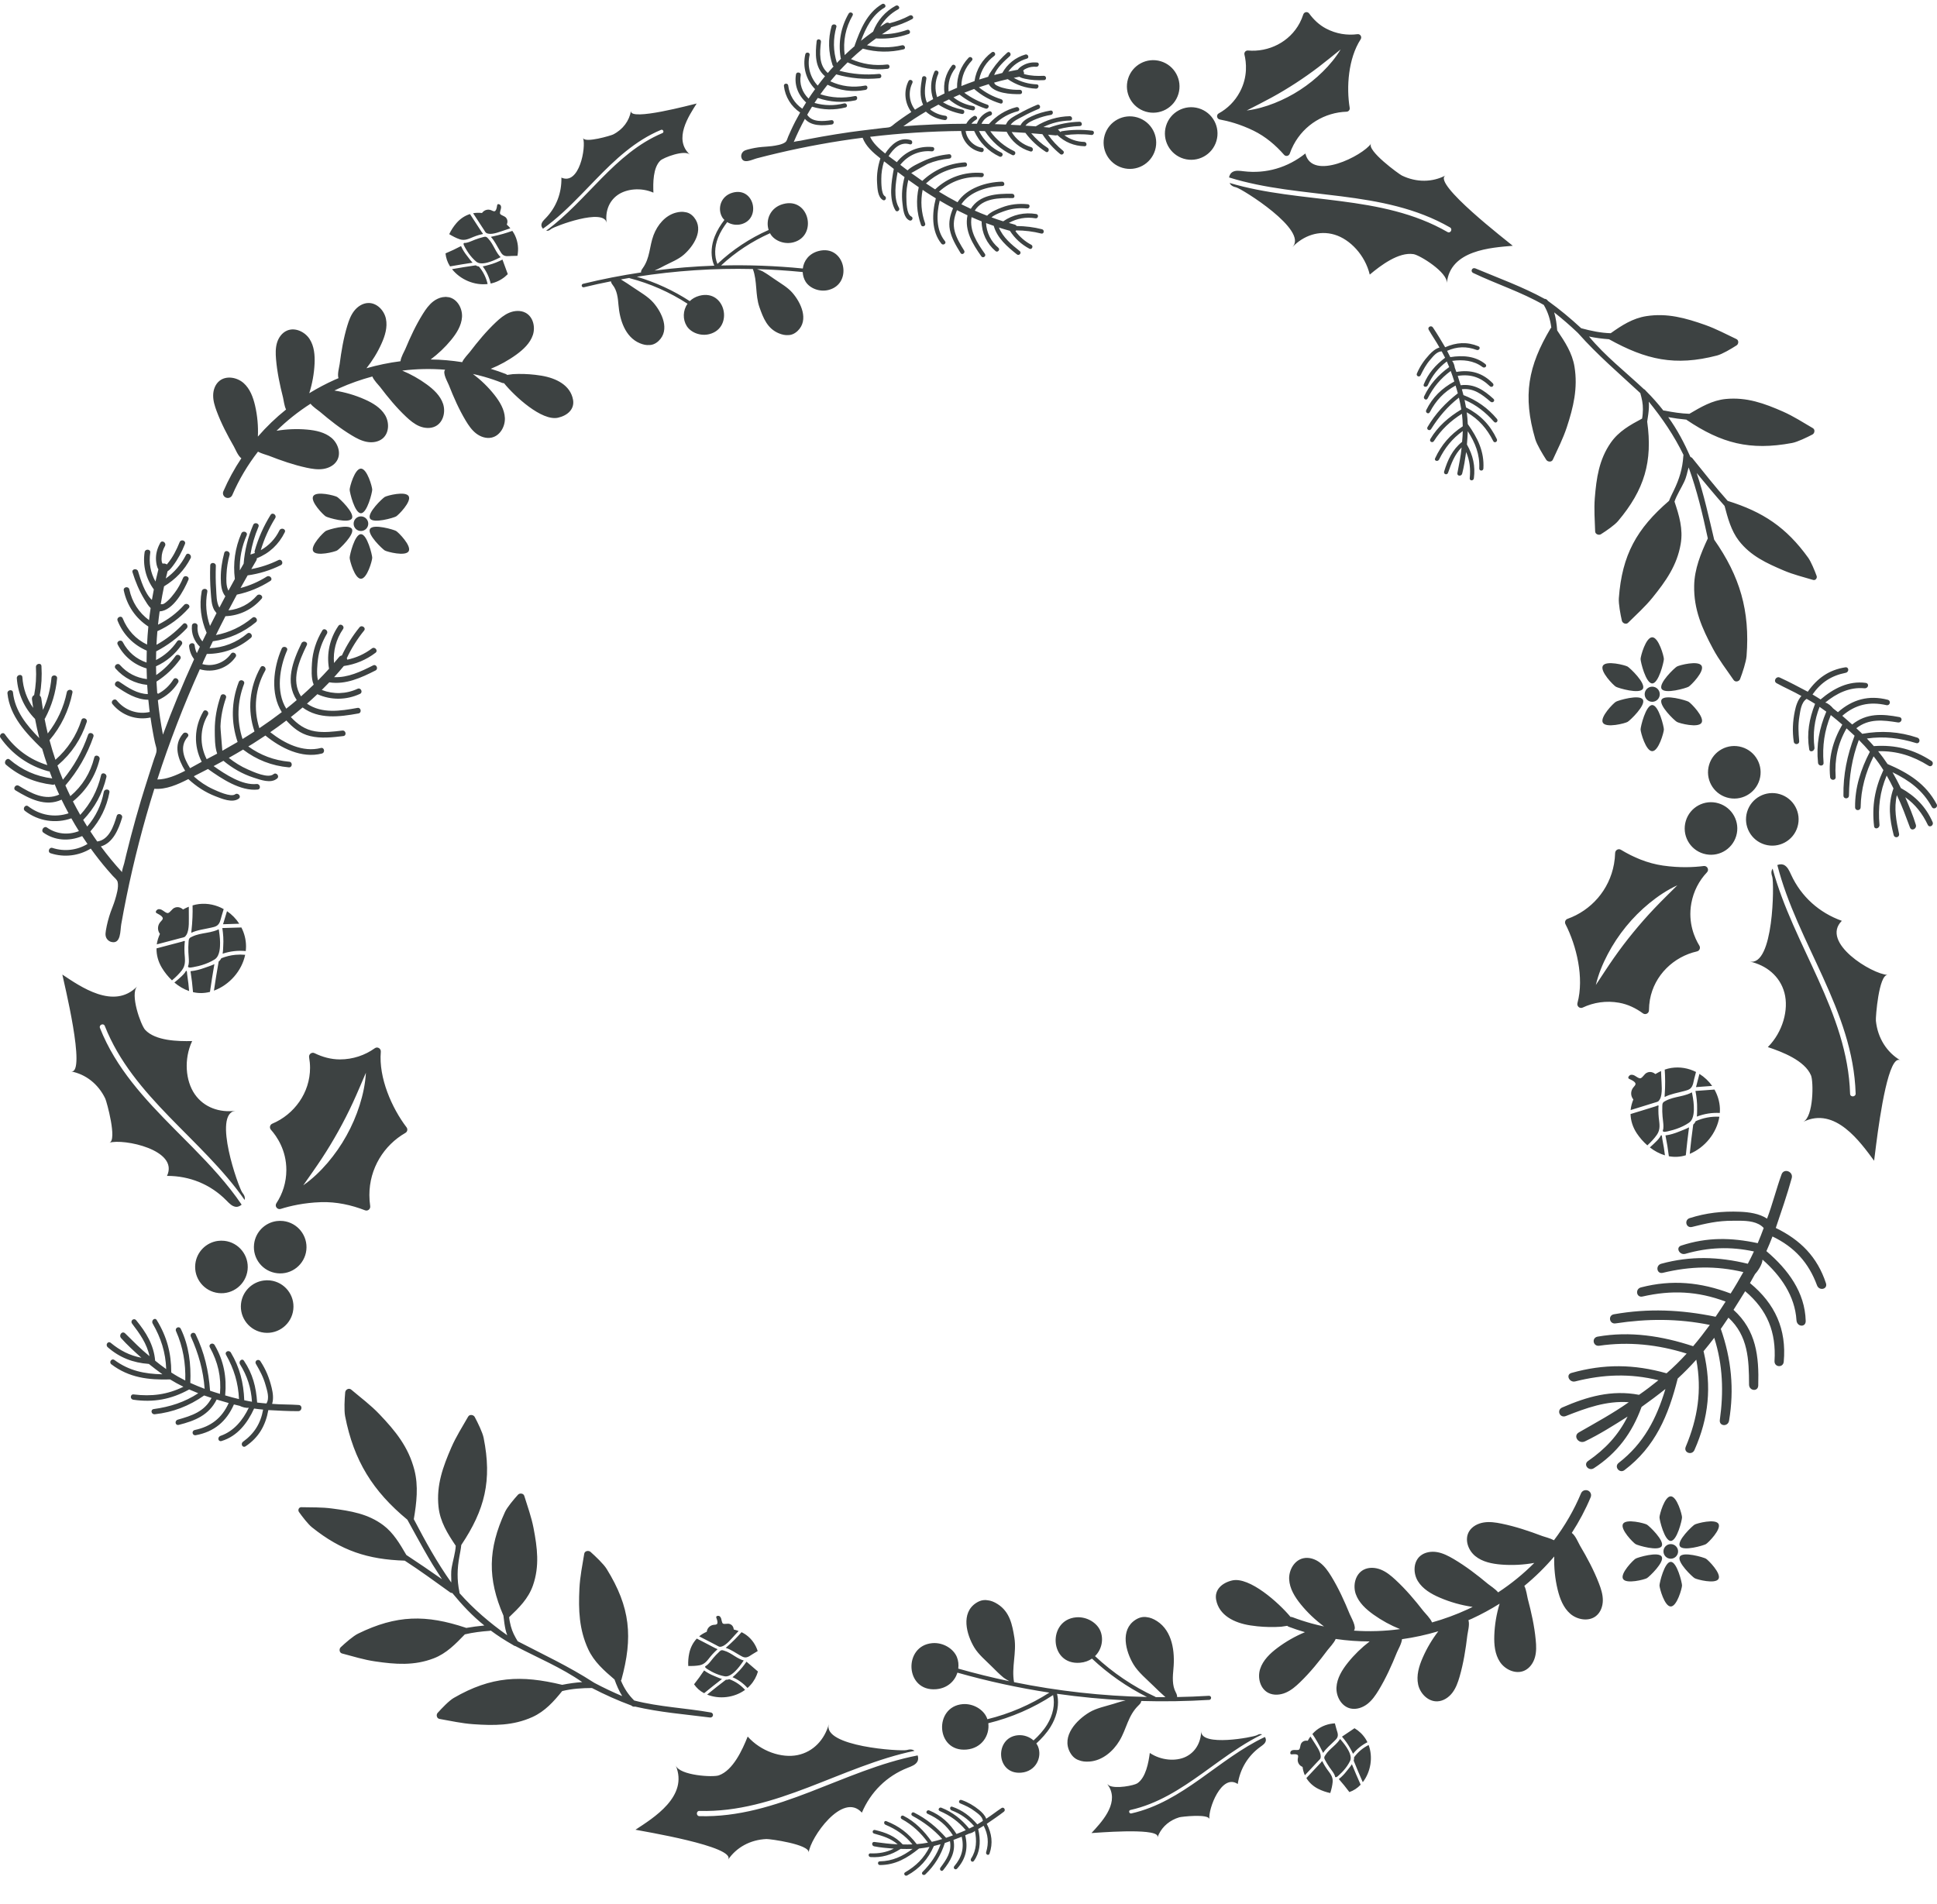 <?xml version="1.0" encoding="UTF-8"?>
<svg width="60px" height="59px" viewBox="0 0 60 59" version="1.1" xmlns="http://www.w3.org/2000/svg" xmlns:xlink="http://www.w3.org/1999/xlink">
    <title>1</title>
    <g id="页面-1" stroke="none" stroke-width="1" fill="none" fill-rule="evenodd">
        <g id="1-边框-花环" transform="translate(-80, -50)" fill="#3D4242">
            <g id="编组-2" transform="translate(79.625, 49.116)">
                <path d="M30.127,56.65 L30.16,56.653 C30.363,56.724 30.536,56.825 30.707,56.964 C30.793,57.035 30.884,57.125 30.924,57.234 C31.087,57.131 31.236,57.009 31.398,56.903 C31.47,56.856 31.538,56.964 31.471,57.016 C31.3,57.148 31.119,57.27 30.941,57.392 C31.097,57.696 31.137,57.991 31.026,58.315 C31.001,58.39 30.9,58.344 30.922,58.269 C31.008,57.982 30.984,57.722 30.845,57.452 C30.789,57.486 30.733,57.521 30.675,57.552 L30.701,57.683 C30.749,57.984 30.725,58.285 30.544,58.539 C30.496,58.607 30.411,58.534 30.458,58.463 C30.624,58.211 30.635,57.904 30.573,57.608 C30.537,57.652 30.445,57.686 30.39,57.696 L30.273,57.747 C30.369,58.141 30.292,58.481 30.022,58.78 C29.968,58.839 29.884,58.765 29.936,58.703 C30.167,58.432 30.246,58.144 30.165,57.792 L29.91,57.89 C29.983,58.264 29.817,58.544 29.591,58.826 C29.54,58.89 29.459,58.812 29.507,58.748 C29.692,58.499 29.861,58.258 29.801,57.93 C29.757,57.946 29.712,57.962 29.666,57.977 C29.658,57.979 29.65,57.981 29.642,57.984 C29.521,58.365 29.325,58.685 29.039,58.958 C28.981,59.013 28.895,58.939 28.952,58.882 C29.2,58.633 29.393,58.359 29.51,58.024 C29.442,58.044 29.372,58.062 29.303,58.079 C29.122,58.49 28.86,58.778 28.476,58.991 C28.408,59.029 28.346,58.934 28.413,58.894 C28.747,58.699 28.995,58.458 29.168,58.108 C29.061,58.129 28.953,58.146 28.843,58.157 C28.477,58.453 28.11,58.668 27.631,58.669 C27.555,58.669 27.55,58.555 27.628,58.554 C28.021,58.548 28.33,58.399 28.643,58.169 C28.52,58.173 28.397,58.172 28.272,58.169 C27.983,58.358 27.685,58.445 27.342,58.422 C27.264,58.417 27.26,58.304 27.338,58.307 C27.597,58.317 27.828,58.277 28.062,58.161 C27.86,58.145 27.65,58.128 27.453,58.089 C27.368,58.072 27.371,57.944 27.46,57.954 C27.701,57.984 27.939,58.019 28.181,58.027 C27.97,57.843 27.714,57.767 27.453,57.695 C27.375,57.673 27.402,57.564 27.48,57.583 C27.807,57.66 28.105,57.774 28.337,58.03 C28.439,58.034 28.539,58.033 28.639,58.029 C28.41,57.749 28.136,57.56 27.805,57.421 C27.734,57.392 27.757,57.281 27.83,57.309 C28.223,57.461 28.517,57.687 28.772,58.021 C28.888,58.013 29.004,57.997 29.119,57.975 C28.901,57.672 28.635,57.423 28.31,57.246 C28.24,57.208 28.291,57.107 28.361,57.143 C28.725,57.328 29.004,57.615 29.238,57.95 C29.347,57.926 29.455,57.896 29.562,57.863 C29.293,57.561 28.992,57.336 28.638,57.145 C28.569,57.108 28.62,57.008 28.689,57.043 C29.078,57.239 29.392,57.498 29.681,57.825 C29.752,57.802 29.823,57.775 29.893,57.749 C29.693,57.436 29.443,57.23 29.106,57.08 C29.034,57.047 29.087,56.948 29.159,56.977 C29.525,57.128 29.791,57.37 30.004,57.707 C30.1,57.671 30.196,57.63 30.29,57.589 C30.063,57.318 29.807,57.135 29.484,56.995 C29.412,56.964 29.465,56.865 29.536,56.893 C29.885,57.032 30.157,57.248 30.396,57.539 C30.448,57.515 30.499,57.489 30.549,57.463 C30.352,57.236 30.127,57.081 29.851,56.975 C29.78,56.948 29.797,56.837 29.871,56.862 C30.191,56.971 30.427,57.155 30.648,57.409 C30.706,57.375 30.764,57.339 30.821,57.302 C30.808,57.165 30.659,57.069 30.569,57.001 C30.419,56.887 30.281,56.827 30.118,56.758 C30.07,56.738 30.073,56.687 30.101,56.662 L30.127,56.65 Z M26.048,54.306 C25.854,55 28.274,55.152 28.464,55.106 C28.519,55.092 28.577,55.077 28.64,55.097 C28.663,55.104 28.684,55.116 28.703,55.13 C26.441,55.6 24.414,57.059 22.04,56.992 C21.936,56.989 21.935,57.151 22.039,57.154 C24.452,57.223 26.499,55.718 28.8,55.272 C28.821,55.336 28.821,55.404 28.796,55.454 C28.741,55.565 28.612,55.609 28.494,55.655 C27.839,55.912 27.344,56.406 27.072,57.046 C26.479,56.38 25.473,57.828 25.425,58.282 C25.452,58.026 24.219,57.859 24.117,57.863 C23.61,57.884 23.179,58.129 22.926,58.506 C23.202,58.095 20.237,57.614 20.059,57.575 C20.614,57.21 21.708,56.542 21.307,55.587 C21.437,55.896 22.458,55.956 22.642,55.89 C23.083,55.734 23.371,55.099 23.535,54.688 C23.946,55.149 24.589,55.363 25.081,55.262 C25.574,55.16 25.916,54.78 26.048,54.306 Z M37.583,54.524 C37.57,55.014 39.19,54.709 39.307,54.647 C39.341,54.629 39.377,54.609 39.422,54.612 C39.438,54.613 39.454,54.617 39.469,54.623 C38.998,54.852 38.563,55.15 38.134,55.457 L37.621,55.827 C36.934,56.318 36.232,56.775 35.392,56.963 C35.322,56.978 35.349,57.085 35.418,57.07 C37.019,56.712 38.116,55.379 39.556,54.701 C39.581,54.739 39.592,54.784 39.584,54.821 C39.566,54.903 39.489,54.954 39.419,55.004 C39.03,55.283 38.787,55.691 38.715,56.158 C38.213,55.818 37.793,56.94 37.837,57.247 C37.812,57.074 36.972,57.17 36.905,57.19 C36.616,57.276 36.394,57.465 36.274,57.706 L36.228,57.811 L36.23,57.768 C36.143,57.513 34.302,57.674 34.184,57.678 C34.47,57.366 35.023,56.799 34.742,56.266 L34.675,56.161 L34.73,56.206 C34.942,56.316 35.505,56.203 35.604,56.137 C35.868,55.96 35.952,55.494 35.991,55.196 C36.339,55.43 36.798,55.464 37.105,55.315 C37.413,55.166 37.574,54.859 37.583,54.524 Z M41.335,55.453 C41.342,55.458 41.35,55.483 41.354,55.491 C41.367,55.516 41.381,55.541 41.395,55.566 C41.423,55.613 41.453,55.66 41.485,55.705 C41.575,55.83 41.67,55.931 41.655,56.097 C41.645,56.209 41.617,56.323 41.581,56.438 C41.451,56.411 41.324,56.367 41.206,56.307 C41.046,56.226 40.924,56.11 40.841,55.974 C40.918,55.891 40.996,55.809 41.073,55.726 C41.12,55.675 41.167,55.625 41.215,55.575 C41.239,55.549 41.263,55.523 41.287,55.498 C41.296,55.488 41.321,55.445 41.335,55.453 Z M42.251,55.546 C42.338,55.759 42.428,55.97 42.522,56.18 C42.42,56.289 42.301,56.363 42.173,56.408 C42.069,56.269 41.961,56.135 41.846,56.005 C41.939,55.933 42.019,55.849 42.092,55.754 C42.14,55.693 42.203,55.621 42.251,55.546 Z M42.769,54.95 C42.91,55.328 42.835,55.783 42.588,56.102 C42.49,55.881 42.396,55.659 42.306,55.434 C42.309,55.424 42.312,55.414 42.314,55.404 C42.319,55.381 42.32,55.357 42.317,55.333 C42.436,55.169 42.59,55.04 42.769,54.95 Z M41.885,54.763 C41.895,54.775 41.906,54.787 41.916,54.798 C41.998,54.894 42.077,54.996 42.138,55.108 C42.171,55.169 42.205,55.245 42.213,55.32 C42.217,55.364 42.213,55.407 42.193,55.447 C42.143,55.549 42.078,55.643 42.003,55.729 C41.965,55.773 41.924,55.816 41.88,55.855 C41.859,55.875 41.763,55.98 41.734,55.94 C41.727,55.931 41.724,55.902 41.719,55.889 C41.711,55.871 41.702,55.853 41.692,55.835 C41.672,55.8 41.649,55.767 41.624,55.734 C41.575,55.669 41.529,55.603 41.487,55.533 C41.465,55.497 41.444,55.461 41.424,55.423 C41.411,55.398 41.395,55.372 41.395,55.342 C41.395,55.313 41.414,55.287 41.429,55.263 C41.462,55.211 41.502,55.164 41.545,55.12 C41.631,55.032 41.729,54.957 41.81,54.864 C41.838,54.833 41.863,54.799 41.885,54.763 Z M40.967,54.686 L41.049,54.815 C41.127,54.944 41.284,55.147 41.286,55.301 C41.287,55.379 41.265,55.384 41.21,55.443 L41.128,55.53 C41.06,55.603 40.992,55.676 40.924,55.749 C40.881,55.795 40.837,55.841 40.794,55.887 C40.758,55.808 40.735,55.72 40.723,55.629 C40.711,55.624 40.698,55.618 40.686,55.61 C40.606,55.564 40.563,55.474 40.574,55.383 C40.579,55.34 40.601,55.287 40.57,55.258 C40.567,55.255 40.562,55.253 40.558,55.251 L40.528,55.24 C40.484,55.231 40.425,55.237 40.392,55.239 C40.38,55.24 40.366,55.241 40.356,55.233 C40.329,55.209 40.346,55.152 40.368,55.133 C40.384,55.119 40.405,55.112 40.426,55.107 C40.48,55.094 40.591,55.124 40.621,55.085 C40.654,55.042 40.649,54.954 40.679,54.903 C40.736,54.807 40.836,54.81 40.884,54.818 C40.909,54.771 40.937,54.727 40.967,54.686 Z M30.903,50.458 L30.972,50.466 C31.065,50.475 31.168,50.513 31.281,50.586 C31.654,50.826 31.731,51.221 31.796,51.624 C31.87,52.083 31.702,52.551 31.786,53.003 C33.142,53.279 34.517,53.432 35.902,53.462 C35.284,53.152 34.704,52.748 34.2,52.273 C34.099,52.342 33.976,52.389 33.83,52.401 C32.872,52.483 32.816,51.071 33.709,50.994 C34.042,50.966 34.358,51.165 34.461,51.418 C34.566,51.676 34.503,51.992 34.294,52.196 C34.841,52.709 35.479,53.141 36.157,53.453 C36.165,53.456 36.171,53.461 36.176,53.467 C36.276,53.468 36.376,53.467 36.476,53.467 C36.347,53.355 36.222,53.234 36.101,53.115 C35.9,52.916 35.635,52.699 35.487,52.455 C35.244,52.051 35.065,51.387 35.542,51.074 C35.67,50.99 35.793,50.969 35.905,50.99 C35.997,51 36.101,51.038 36.214,51.111 C36.695,51.42 36.772,52.066 36.723,52.586 C36.699,52.836 36.678,53.104 36.799,53.325 C36.829,53.381 36.84,53.427 36.836,53.464 C37.165,53.458 37.494,53.445 37.823,53.425 C37.857,53.423 37.887,53.449 37.89,53.484 L37.883,53.517 C37.873,53.537 37.854,53.551 37.83,53.552 C37.127,53.595 36.426,53.606 35.727,53.586 C35.722,53.646 35.679,53.686 35.641,53.723 C35.313,54.041 35.275,54.443 35.054,54.814 C34.854,55.15 34.519,55.431 34.13,55.462 C33.996,55.473 33.886,55.458 33.8,55.423 C33.691,55.389 33.593,55.312 33.52,55.178 C33.247,54.677 33.718,54.176 34.123,53.935 C34.337,53.807 34.627,53.749 34.863,53.676 C34.902,53.664 35.067,53.609 35.243,53.566 C34.531,53.531 33.822,53.463 33.117,53.363 C33.129,53.415 33.139,53.468 33.144,53.522 C33.167,53.802 33.09,54.106 32.918,54.385 C32.796,54.582 32.639,54.753 32.476,54.902 C32.497,54.932 32.515,54.964 32.529,54.997 C32.662,55.325 32.467,55.768 32.008,55.807 C31.218,55.875 31.172,54.71 31.909,54.647 C32.091,54.631 32.268,54.699 32.39,54.808 C32.547,54.665 32.696,54.504 32.81,54.318 C32.994,54.018 33.059,53.689 32.995,53.403 C32.385,53.804 31.699,54.101 30.988,54.275 C31.036,54.642 30.794,55.05 30.313,55.091 C29.355,55.173 29.298,53.761 30.192,53.684 C30.525,53.656 30.841,53.855 30.944,54.108 C30.95,54.122 30.954,54.137 30.959,54.151 C31.639,53.985 32.293,53.704 32.88,53.327 C31.922,53.18 30.971,52.974 30.032,52.708 C29.951,52.968 29.725,53.191 29.375,53.221 C28.404,53.304 28.346,51.872 29.253,51.794 C29.59,51.765 29.91,51.967 30.015,52.224 C30.061,52.337 30.074,52.462 30.058,52.583 C30.582,52.732 31.109,52.862 31.639,52.973 C31.562,52.929 31.482,52.88 31.463,52.864 C31.334,52.757 31.215,52.637 31.097,52.519 C30.919,52.34 30.686,52.148 30.555,51.93 C30.312,51.526 30.132,50.863 30.609,50.55 C30.686,50.499 30.761,50.471 30.833,50.462 L30.903,50.458 Z M42.332,54.43 C42.468,54.51 42.586,54.621 42.675,54.76 C42.696,54.793 42.715,54.828 42.732,54.864 C42.559,54.951 42.409,55.071 42.286,55.221 C42.26,55.16 42.225,55.102 42.198,55.052 C42.127,54.922 42.04,54.802 41.944,54.691 C42.073,54.603 42.202,54.516 42.332,54.43 Z M41.724,54.279 L41.77,54.449 L41.804,54.561 C41.819,54.618 41.824,54.675 41.792,54.73 C41.77,54.767 41.737,54.797 41.707,54.827 C41.587,54.949 41.452,55.053 41.36,55.195 C41.351,55.178 41.342,55.162 41.336,55.148 C41.288,55.051 41.238,54.954 41.184,54.86 C41.135,54.774 41.083,54.691 41.028,54.609 C41.065,54.567 41.104,54.529 41.146,54.495 C41.316,54.359 41.519,54.289 41.724,54.279 Z M11.256,43.94 C11.553,44.192 11.853,44.412 12.128,44.701 C12.621,45.218 13.027,45.712 13.211,46.428 C13.34,46.93 13.279,47.444 13.193,47.953 C13.548,48.632 13.907,49.288 14.353,49.915 C14.36,49.73 14.334,49.643 14.369,49.437 C14.398,49.266 14.484,48.977 14.492,48.777 C14.236,48.395 14.006,48.031 13.958,47.566 C13.889,46.896 14.095,46.33 14.357,45.728 C14.503,45.392 14.697,45.091 14.876,44.776 C14.922,44.695 15.043,44.718 15.079,44.785 C15.175,44.964 15.323,45.266 15.356,45.434 C15.62,46.754 15.395,47.658 14.663,48.754 C14.653,48.866 14.625,49.002 14.605,49.109 C14.536,49.488 14.527,49.829 14.605,50.204 C14.607,50.217 14.611,50.23 14.609,50.245 C15.052,50.746 15.543,51.162 16.087,51.55 C16.041,51.43 16.018,51.306 15.999,51.178 C15.988,51.101 15.979,51.017 15.969,50.94 C15.473,49.793 15.488,48.884 16.017,47.731 C16.084,47.584 16.291,47.337 16.421,47.194 C16.47,47.14 16.589,47.146 16.615,47.231 C16.717,47.56 16.835,47.882 16.901,48.224 C17.019,48.836 17.093,49.406 16.883,50.007 C16.739,50.417 16.454,50.696 16.146,50.989 C16.153,51.078 16.177,51.187 16.199,51.27 C16.246,51.448 16.318,51.581 16.411,51.735 C17.208,52.149 18.003,52.519 18.759,53.008 C18.772,53.017 18.785,53.024 18.796,53.03 C19.076,53.178 19.358,53.312 19.649,53.435 C19.547,53.272 19.475,53.1 19.41,52.92 C19.088,52.644 18.776,52.374 18.594,51.98 C18.312,51.369 18.291,50.763 18.323,50.103 C18.341,49.734 18.413,49.384 18.472,49.024 C18.487,48.931 18.61,48.915 18.667,48.966 C18.822,49.105 19.072,49.342 19.165,49.492 C19.905,50.685 19.985,51.612 19.622,52.934 C19.62,52.943 19.605,52.946 19.609,52.954 C19.707,53.192 19.837,53.392 20.02,53.571 C20.799,53.771 21.599,53.802 22.39,53.941 C22.5,53.961 22.475,54.112 22.362,54.097 C21.584,53.998 20.81,53.938 20.045,53.759 C20.022,53.768 19.986,53.761 19.967,53.752 L19.928,53.725 C19.509,53.57 19.107,53.389 18.711,53.184 C18.396,53.186 18.096,53.204 17.789,53.279 C17.525,53.605 17.256,53.906 16.867,54.083 C16.269,54.354 15.674,54.35 15.033,54.305 C14.675,54.28 14.338,54.203 13.989,54.142 C13.9,54.127 13.88,54.011 13.93,53.956 C14.063,53.809 14.284,53.576 14.431,53.491 C15.596,52.817 16.516,52.778 17.789,53.085 C17.999,53.043 18.202,53.014 18.41,53.001 C17.76,52.549 17.037,52.251 16.338,51.884 C16.303,51.881 16.285,51.861 16.256,51.845 C16.02,51.71 15.795,51.566 15.577,51.404 C15.563,51.409 15.552,51.412 15.536,51.413 C15.28,51.432 15.025,51.462 14.774,51.522 C14.487,51.818 14.205,52.113 13.811,52.264 C13.203,52.498 12.622,52.452 11.992,52.359 C11.64,52.308 11.31,52.203 10.97,52.114 C10.883,52.091 10.874,51.973 10.928,51.922 C11.072,51.786 11.317,51.572 11.467,51.499 C12.661,50.915 13.573,50.906 14.804,51.317 C14.809,51.318 14.809,51.324 14.813,51.323 C15.001,51.29 15.188,51.265 15.378,51.247 C15.005,50.949 14.687,50.609 14.385,50.241 C14.358,50.239 14.34,50.237 14.317,50.22 C13.853,49.888 13.391,49.547 12.912,49.238 C11.77,49.201 10.945,48.933 10.036,48.203 C9.92,48.11 9.737,47.874 9.635,47.729 C9.597,47.675 9.626,47.581 9.708,47.582 C10.026,47.59 10.339,47.579 10.659,47.622 C11.233,47.698 11.769,47.782 12.248,48.14 C12.562,48.375 12.766,48.726 12.962,49.062 L13.518,49.434 L14.066,49.813 L13.779,49.364 C13.594,49.059 13.421,48.749 13.25,48.437 L12.993,47.969 C11.925,47.086 11.334,46.143 11.065,44.761 C11.031,44.581 11.048,44.233 11.068,44.02 C11.076,43.94 11.18,43.875 11.256,43.94 Z M49.51,47.053 L49.56,47.064 C49.619,47.088 49.656,47.142 49.66,47.201 C49.661,47.224 49.657,47.248 49.648,47.271 C49.486,47.659 49.288,48.029 49.062,48.379 C49.174,48.455 49.268,48.69 49.315,48.77 C49.537,49.145 49.744,49.531 49.901,49.937 C49.967,50.107 50.024,50.284 50.024,50.466 C50.023,50.648 49.958,50.837 49.814,50.952 C49.589,51.132 49.235,51.072 49.017,50.885 C48.8,50.697 48.693,50.415 48.625,50.139 C48.543,49.802 48.508,49.454 48.519,49.108 C48.239,49.438 47.929,49.743 47.592,50.02 C47.654,50.139 47.677,50.337 47.697,50.414 C47.809,50.834 47.904,51.26 47.945,51.694 C47.963,51.874 47.97,52.06 47.92,52.235 C47.871,52.41 47.756,52.576 47.587,52.649 C47.321,52.764 46.996,52.614 46.837,52.376 C46.679,52.138 46.652,51.839 46.662,51.554 C46.674,51.221 46.729,50.89 46.827,50.571 C46.554,50.742 46.27,50.897 45.973,51.034 C45.936,51.051 45.898,51.066 45.86,51.083 C45.907,51.209 45.838,51.458 45.827,51.551 C45.776,51.983 45.708,52.414 45.587,52.833 C45.536,53.008 45.474,53.184 45.364,53.329 C45.253,53.475 45.085,53.589 44.9,53.597 C44.611,53.61 44.363,53.354 44.303,53.076 C44.243,52.798 44.328,52.509 44.443,52.247 C44.57,51.955 44.733,51.679 44.928,51.426 C44.557,51.536 44.181,51.619 43.803,51.671 C43.793,51.806 43.679,51.999 43.647,52.078 C43.484,52.483 43.304,52.882 43.077,53.256 C42.981,53.412 42.876,53.566 42.73,53.679 C42.585,53.791 42.393,53.858 42.212,53.819 C41.929,53.758 41.758,53.448 41.773,53.164 C41.789,52.879 41.948,52.622 42.127,52.398 C42.323,52.153 42.55,51.933 42.8,51.741 C42.447,51.741 42.096,51.715 41.749,51.664 C41.698,51.789 41.549,51.939 41.5,52.005 C41.238,52.356 40.962,52.699 40.646,53.004 C40.514,53.132 40.372,53.255 40.202,53.328 C40.033,53.401 39.83,53.419 39.665,53.336 C39.408,53.206 39.321,52.864 39.409,52.593 C39.497,52.321 39.717,52.111 39.948,51.938 C40.209,51.743 40.495,51.58 40.797,51.454 C40.627,51.404 40.459,51.349 40.297,51.287 C40.278,51.28 40.262,51.27 40.248,51.257 C40.159,51.272 40.077,51.284 40.06,51.285 C39.818,51.302 39.567,51.297 39.322,51.272 C39.249,51.264 39.176,51.255 39.105,51.244 C38.605,51.167 38.136,50.933 38.046,50.452 C37.988,50.145 38.221,49.928 38.539,49.852 C39.076,49.725 39.987,50.544 40.35,50.981 C40.372,50.98 40.393,50.983 40.414,50.991 C40.609,51.066 40.81,51.131 41.015,51.187 C41.138,51.221 41.263,51.25 41.388,51.277 C41.118,51.077 40.873,50.846 40.663,50.586 C40.483,50.363 40.324,50.106 40.308,49.822 C40.292,49.538 40.462,49.227 40.745,49.164 C40.925,49.123 41.118,49.189 41.263,49.301 C41.409,49.412 41.515,49.566 41.611,49.721 C41.839,50.094 42.02,50.492 42.184,50.895 C42.226,50.999 42.41,51.299 42.313,51.406 C42.787,51.439 43.266,51.424 43.742,51.359 C43.452,51.243 43.176,51.092 42.922,50.911 C42.688,50.744 42.464,50.54 42.37,50.271 C42.277,50.001 42.356,49.657 42.611,49.521 C42.773,49.435 42.977,49.447 43.148,49.516 C43.319,49.585 43.463,49.704 43.598,49.829 C43.92,50.126 44.204,50.462 44.472,50.807 C44.525,50.874 44.684,51.026 44.733,51.152 C45.107,51.047 45.477,50.912 45.837,50.746 C45.889,50.722 45.94,50.696 45.992,50.671 C45.641,50.62 45.298,50.524 44.973,50.384 C44.708,50.27 44.445,50.117 44.295,49.873 C44.146,49.63 44.149,49.277 44.369,49.091 C44.51,48.973 44.711,48.943 44.893,48.974 C45.075,49.006 45.242,49.093 45.401,49.186 C45.78,49.41 46.13,49.679 46.467,49.96 C46.528,50.011 46.697,50.116 46.781,50.221 C47.188,49.954 47.563,49.648 47.901,49.308 C47.566,49.368 47.223,49.386 46.884,49.36 C46.595,49.337 46.295,49.278 46.072,49.096 C45.849,48.914 45.734,48.581 45.88,48.334 C45.973,48.177 46.153,48.084 46.336,48.055 C46.519,48.026 46.706,48.054 46.887,48.091 C47.321,48.18 47.741,48.321 48.153,48.477 C48.223,48.503 48.395,48.543 48.51,48.606 C48.848,48.159 49.131,47.672 49.349,47.151 C49.369,47.102 49.412,47.069 49.46,47.057 L49.51,47.053 Z M22.964,52.91 C23.155,52.98 23.321,53.094 23.454,53.242 C23.12,53.486 22.655,53.54 22.279,53.388 C22.47,53.231 22.665,53.077 22.862,52.927 L22.893,52.927 C22.918,52.925 22.941,52.919 22.964,52.91 Z M22.186,52.639 C22.279,52.709 22.383,52.764 22.494,52.809 C22.566,52.838 22.652,52.879 22.739,52.905 C22.552,53.049 22.368,53.195 22.186,53.345 C22.12,53.311 22.061,53.27 22.009,53.223 L21.937,53.15 L21.874,53.069 C21.983,52.93 22.088,52.787 22.186,52.639 Z M23.498,52.368 C23.617,52.469 23.735,52.571 23.853,52.673 C23.809,52.827 23.73,52.974 23.616,53.098 C23.589,53.128 23.56,53.156 23.529,53.183 C23.4,53.039 23.244,52.926 23.065,52.849 C23.119,52.807 23.167,52.756 23.209,52.715 C23.318,52.61 23.413,52.493 23.498,52.368 Z M22.806,52.027 C22.866,52.044 22.922,52.07 22.976,52.1 C23.083,52.159 23.182,52.234 23.294,52.286 C23.332,52.304 23.371,52.32 23.412,52.331 C23.403,52.344 23.394,52.358 23.385,52.371 C23.312,52.478 23.233,52.583 23.139,52.673 C23.088,52.722 23.022,52.777 22.95,52.805 C22.908,52.822 22.865,52.829 22.821,52.821 C22.708,52.801 22.599,52.763 22.496,52.715 C22.442,52.69 22.391,52.662 22.341,52.631 C22.316,52.615 22.188,52.551 22.221,52.512 C22.228,52.503 22.255,52.492 22.266,52.483 C22.282,52.47 22.298,52.456 22.312,52.442 C22.342,52.412 22.369,52.38 22.394,52.348 C22.445,52.282 22.499,52.218 22.556,52.158 C22.586,52.126 22.616,52.096 22.648,52.067 C22.669,52.047 22.691,52.024 22.72,52.015 C22.748,52.007 22.779,52.019 22.806,52.027 Z M21.959,51.652 L22.262,51.809 C22.324,51.841 22.385,51.873 22.446,51.905 C22.477,51.921 22.509,51.937 22.54,51.954 C22.552,51.96 22.601,51.972 22.596,51.988 C22.593,51.997 22.57,52.011 22.563,52.017 C22.542,52.037 22.521,52.057 22.501,52.078 C22.461,52.118 22.423,52.16 22.387,52.204 C22.287,52.327 22.213,52.447 22.047,52.479 C21.934,52.5 21.815,52.504 21.694,52.501 C21.686,52.368 21.698,52.232 21.726,52.101 C21.765,51.922 21.847,51.771 21.959,51.652 Z M23.345,51.454 C23.395,51.479 23.443,51.506 23.486,51.537 C23.663,51.665 23.783,51.843 23.845,52.039 L23.691,52.132 L23.59,52.196 C23.538,52.226 23.483,52.247 23.421,52.231 C23.379,52.22 23.342,52.197 23.304,52.176 C23.154,52.093 23.018,51.991 22.855,51.94 C22.869,51.927 22.883,51.914 22.895,51.904 C22.978,51.831 23.06,51.754 23.139,51.676 C23.21,51.604 23.278,51.53 23.345,51.454 Z M22.663,50.958 C22.681,50.97 22.693,50.988 22.703,51.007 C22.73,51.056 22.729,51.172 22.775,51.191 C22.825,51.211 22.91,51.181 22.967,51.197 C23.076,51.225 23.099,51.324 23.104,51.372 C23.156,51.384 23.206,51.399 23.254,51.417 L23.148,51.532 C23.042,51.644 22.882,51.853 22.733,51.898 C22.656,51.921 22.646,51.901 22.574,51.864 C22.539,51.845 22.503,51.827 22.468,51.808 L22.201,51.67 C22.145,51.641 22.089,51.612 22.032,51.583 C22.102,51.525 22.181,51.479 22.267,51.441 C22.269,51.428 22.272,51.414 22.276,51.4 C22.302,51.31 22.379,51.243 22.471,51.228 L22.54,51.221 C22.563,51.217 22.582,51.209 22.592,51.19 C22.594,51.185 22.595,51.18 22.596,51.175 C22.597,51.165 22.598,51.154 22.599,51.143 C22.597,51.098 22.576,51.042 22.565,51.011 C22.561,50.999 22.557,50.986 22.563,50.974 C22.579,50.942 22.639,50.942 22.663,50.958 Z M52.128,49.275 C52.321,49.275 52.477,49.921 52.477,50.006 C52.477,50.091 52.321,50.658 52.128,50.658 C51.935,50.658 51.779,50.091 51.779,50.006 C51.779,49.921 51.935,49.275 52.128,49.275 Z M53.217,49.176 C53.29,49.219 53.703,49.637 53.607,49.804 C53.51,49.971 52.941,49.824 52.867,49.781 C52.794,49.738 52.312,49.28 52.409,49.113 C52.505,48.946 53.143,49.134 53.217,49.176 Z M51.847,49.113 C51.944,49.28 51.462,49.738 51.389,49.781 C51.315,49.824 50.746,49.971 50.65,49.804 C50.553,49.637 50.966,49.219 51.039,49.176 C51.113,49.134 51.751,48.946 51.847,49.113 Z M52.128,48.725 C52.253,48.725 52.355,48.826 52.355,48.951 C52.355,49.076 52.253,49.178 52.128,49.178 C52.003,49.178 51.902,49.076 51.902,48.951 C51.902,48.826 52.003,48.725 52.128,48.725 Z M53.607,48.098 C53.703,48.265 53.291,48.683 53.217,48.726 C53.143,48.769 52.505,48.956 52.409,48.789 C52.312,48.622 52.794,48.164 52.867,48.121 C52.941,48.079 53.51,47.931 53.607,48.098 Z M51.389,48.121 C51.462,48.164 51.944,48.622 51.847,48.789 C51.751,48.956 51.113,48.769 51.039,48.726 C50.966,48.683 50.553,48.265 50.649,48.098 C50.746,47.931 51.315,48.079 51.389,48.121 Z M52.128,47.245 C52.321,47.245 52.477,47.811 52.477,47.896 C52.477,47.981 52.321,48.627 52.128,48.627 C51.935,48.627 51.779,47.981 51.779,47.896 C51.779,47.811 51.935,47.245 52.128,47.245 Z M55.875,37.386 C55.732,37.905 55.553,38.419 55.381,38.93 C56.148,39.302 56.669,39.831 56.935,40.642 C56.997,40.831 56.725,40.891 56.658,40.707 C56.399,40.006 55.962,39.522 55.279,39.194 C55.219,39.346 55.159,39.499 55.091,39.648 C55.762,40.218 56.285,40.924 56.308,41.81 C56.313,42.019 56.036,41.999 56.022,41.789 C55.975,41.037 55.537,40.408 54.97,39.911 C54.966,40.053 54.833,40.258 54.737,40.361 C54.687,40.454 54.633,40.545 54.582,40.638 C55.363,41.28 55.718,42.073 55.628,43.073 C55.61,43.272 55.33,43.25 55.342,43.049 C55.397,42.163 55.122,41.47 54.433,40.89 C54.316,41.084 54.191,41.274 54.072,41.467 C54.777,42.103 54.864,42.91 54.838,43.81 C54.832,44.013 54.553,43.981 54.553,43.781 C54.55,43.008 54.526,42.274 53.915,41.709 C53.85,41.807 53.783,41.907 53.715,42.004 C53.703,42.022 53.689,42.038 53.678,42.057 C54.007,42.997 54.097,43.929 53.934,44.901 C53.901,45.097 53.62,45.077 53.648,44.878 C53.769,44.011 53.743,43.178 53.475,42.333 C53.368,42.474 53.256,42.615 53.142,42.752 L53.149,42.769 C53.399,43.843 53.307,44.809 52.862,45.81 C52.783,45.988 52.516,45.891 52.592,45.71 C52.964,44.821 53.098,43.968 52.919,43.011 C52.736,43.215 52.545,43.41 52.343,43.596 C52.058,44.734 51.648,45.713 50.694,46.433 C50.543,46.547 50.362,46.328 50.515,46.209 C51.29,45.607 51.683,44.847 51.963,43.919 C51.722,44.112 51.476,44.295 51.224,44.475 C50.929,45.286 50.466,45.906 49.748,46.373 C49.585,46.479 49.407,46.26 49.567,46.15 C50.099,45.781 50.499,45.357 50.791,44.774 C50.364,45.045 49.921,45.325 49.47,45.542 C49.275,45.636 49.089,45.375 49.282,45.264 C49.807,44.963 50.334,44.677 50.828,44.329 C50.133,44.279 49.508,44.509 48.879,44.757 C48.69,44.831 48.582,44.573 48.765,44.493 C49.534,44.157 50.296,43.938 51.145,44.1 C51.353,43.958 51.552,43.804 51.746,43.648 C50.867,43.432 50.038,43.465 49.171,43.684 C48.986,43.731 48.865,43.475 49.052,43.422 C50.063,43.137 50.989,43.149 51.998,43.433 C52.218,43.242 52.425,43.037 52.621,42.822 C51.733,42.543 50.83,42.445 49.914,42.579 C49.717,42.607 49.669,42.331 49.864,42.297 C50.866,42.122 51.853,42.275 52.821,42.594 C53.002,42.381 53.173,42.159 53.338,41.934 C52.348,41.734 51.41,41.738 50.418,41.887 C50.225,41.916 50.176,41.639 50.366,41.605 C51.437,41.415 52.45,41.462 53.517,41.681 C53.624,41.527 53.725,41.367 53.827,41.211 C52.959,40.886 52.15,40.85 51.254,41.054 C51.062,41.098 51.017,40.82 51.205,40.772 C52.162,40.524 53.054,40.608 53.983,40.961 C54.122,40.744 54.251,40.521 54.377,40.297 C53.519,40.096 52.733,40.115 51.882,40.32 C51.691,40.366 51.649,40.089 51.833,40.039 C52.735,39.792 53.602,39.818 54.515,40.039 C54.582,39.914 54.644,39.786 54.704,39.658 C53.973,39.5 53.292,39.529 52.582,39.731 C52.399,39.783 52.268,39.536 52.452,39.476 C53.255,39.212 54,39.226 54.822,39.401 C54.888,39.247 54.949,39.089 55.007,38.931 C54.826,38.732 54.52,38.708 54.26,38.706 L54.052,38.707 C53.581,38.704 53.219,38.791 52.789,38.898 C52.6,38.945 52.537,38.682 52.714,38.625 C53.225,38.463 53.724,38.406 54.272,38.428 C54.551,38.439 54.867,38.482 55.111,38.641 C55.281,38.191 55.396,37.724 55.56,37.27 C55.633,37.069 55.931,37.182 55.875,37.386 Z M5.23,41.784 C5.544,42.297 5.681,42.808 5.68,43.408 C5.82,43.5 5.965,43.582 6.114,43.657 C6.13,43.125 6.044,42.612 5.828,42.128 C5.782,42.024 5.927,41.955 5.976,42.057 C6.228,42.582 6.296,43.149 6.27,43.731 C6.416,43.798 6.565,43.858 6.714,43.914 C6.671,43.338 6.524,42.822 6.288,42.298 C6.242,42.197 6.387,42.127 6.435,42.226 C6.706,42.787 6.837,43.352 6.882,43.973 C6.983,44.008 7.087,44.039 7.189,44.071 C7.233,43.543 7.128,43.091 6.876,42.63 C6.822,42.531 6.968,42.463 7.024,42.559 C7.309,43.048 7.401,43.552 7.35,44.118 C7.491,44.161 7.635,44.198 7.778,44.232 C7.755,43.729 7.623,43.299 7.378,42.862 C7.323,42.764 7.469,42.698 7.526,42.791 C7.801,43.25 7.921,43.731 7.941,44.268 C8.02,44.286 8.101,44.3 8.18,44.314 C8.154,43.886 8.033,43.516 7.811,43.156 C7.754,43.064 7.87,42.953 7.932,43.045 C8.202,43.446 8.309,43.859 8.34,44.339 C8.435,44.351 8.532,44.36 8.628,44.368 C8.732,44.201 8.647,43.963 8.604,43.807 C8.532,43.547 8.428,43.361 8.302,43.141 C8.247,43.045 8.383,42.969 8.441,43.058 C8.61,43.314 8.718,43.58 8.791,43.885 C8.828,44.04 8.854,44.221 8.804,44.38 C9.079,44.404 9.354,44.395 9.629,44.415 C9.751,44.424 9.735,44.605 9.614,44.606 C9.306,44.608 8.995,44.589 8.687,44.573 C8.6,45.053 8.39,45.422 7.984,45.694 C7.889,45.758 7.814,45.618 7.905,45.552 C8.251,45.301 8.45,44.985 8.525,44.558 C8.432,44.549 8.338,44.539 8.246,44.525 C8.036,44.983 7.728,45.38 7.243,45.53 C7.128,45.566 7.096,45.409 7.21,45.37 C7.617,45.227 7.896,44.889 8.082,44.499 C8.003,44.519 7.87,44.477 7.798,44.441 L7.621,44.398 C7.388,44.928 7.007,45.246 6.441,45.351 C6.329,45.372 6.298,45.215 6.41,45.19 C6.907,45.083 7.246,44.825 7.459,44.355 L7.086,44.246 C6.844,44.732 6.413,44.906 5.913,45.031 C5.8,45.059 5.774,44.9 5.885,44.869 C6.31,44.748 6.711,44.621 6.928,44.197 C6.864,44.176 6.798,44.155 6.734,44.132 C6.722,44.128 6.711,44.123 6.699,44.12 C6.232,44.447 5.732,44.641 5.171,44.702 C5.058,44.714 5.026,44.556 5.139,44.541 C5.636,44.473 6.092,44.33 6.516,44.051 C6.421,44.014 6.326,43.974 6.233,43.933 C6.23,43.935 6.228,43.937 6.225,43.939 C5.672,44.243 5.125,44.342 4.505,44.252 C4.394,44.236 4.406,44.074 4.517,44.088 C5.065,44.155 5.556,44.097 6.056,43.85 C5.915,43.781 5.778,43.706 5.644,43.623 C4.972,43.643 4.37,43.569 3.825,43.155 C3.739,43.089 3.832,42.956 3.921,43.022 C4.373,43.355 4.852,43.454 5.407,43.464 C5.263,43.362 5.125,43.254 4.986,43.143 C4.494,43.107 4.08,42.948 3.712,42.625 C3.628,42.551 3.721,42.42 3.806,42.49 C4.092,42.726 4.388,42.881 4.754,42.951 C4.539,42.758 4.316,42.557 4.126,42.343 C4.045,42.25 4.159,42.107 4.251,42.196 C4.498,42.439 4.737,42.685 5.006,42.903 C4.925,42.512 4.701,42.203 4.468,41.896 C4.398,41.803 4.523,41.703 4.595,41.792 C4.899,42.163 5.138,42.549 5.181,43.042 C5.291,43.134 5.407,43.22 5.523,43.303 C5.506,42.785 5.359,42.334 5.104,41.891 C5.05,41.796 5.172,41.69 5.23,41.784 Z M8.64,40.551 L8.743,40.556 C9.19,40.607 9.511,41.01 9.46,41.457 C9.41,41.904 9.006,42.225 8.559,42.175 C8.112,42.124 7.791,41.721 7.841,41.274 C7.884,40.896 8.18,40.608 8.54,40.559 L8.64,40.551 Z M7.224,39.324 L7.326,39.329 C7.773,39.379 8.094,39.783 8.044,40.229 C7.993,40.676 7.59,40.998 7.143,40.947 C6.696,40.896 6.374,40.493 6.425,40.046 C6.468,39.668 6.763,39.38 7.124,39.331 L7.224,39.324 Z M9.043,38.71 L9.146,38.715 C9.593,38.766 9.914,39.169 9.864,39.616 C9.813,40.063 9.41,40.384 8.963,40.333 C8.515,40.283 8.194,39.88 8.245,39.433 C8.287,39.055 8.583,38.766 8.944,38.717 L9.043,38.71 Z M12.171,33.471 C12.1,34.283 12.516,35.218 12.968,35.812 C13.011,35.868 12.995,35.949 12.934,35.984 C12.266,36.367 11.816,37.087 11.817,37.911 C11.817,38.026 11.826,38.14 11.842,38.251 C11.856,38.342 11.769,38.416 11.683,38.383 C11.259,38.219 10.797,38.115 10.316,38.131 C9.791,38.148 9.362,38.248 9.071,38.34 C8.966,38.373 8.876,38.257 8.936,38.165 C9.131,37.87 9.244,37.516 9.245,37.135 C9.246,36.516 8.945,36.087 8.768,35.888 C8.713,35.826 8.734,35.731 8.81,35.699 C9.486,35.414 9.98,34.744 9.979,33.968 C9.979,33.862 9.969,33.751 9.95,33.642 C9.934,33.546 10.031,33.472 10.119,33.515 C10.358,33.632 10.625,33.708 10.903,33.708 C11.307,33.708 11.681,33.579 11.986,33.361 C12.068,33.303 12.18,33.371 12.171,33.471 Z M2.306,31.079 C2.859,31.446 3.903,32.188 4.625,31.445 C4.391,31.685 4.738,32.647 4.871,32.791 C5.187,33.134 5.885,33.15 6.327,33.139 C6.065,33.698 6.121,34.373 6.408,34.786 C6.694,35.199 7.179,35.363 7.667,35.299 C6.952,35.393 7.764,37.677 7.88,37.833 C7.914,37.879 7.952,37.926 7.958,37.992 C7.96,38.016 7.958,38.039 7.952,38.062 C6.631,36.168 4.492,34.879 3.621,32.671 C3.583,32.573 3.433,32.636 3.471,32.733 C3.963,33.98 4.857,34.933 5.78,35.866 L6.335,36.425 C6.886,36.987 7.422,37.561 7.86,38.208 C7.809,38.252 7.746,38.279 7.691,38.276 C7.567,38.268 7.476,38.167 7.387,38.077 C6.893,37.575 6.244,37.315 5.548,37.317 C5.928,36.51 4.201,36.155 3.764,36.289 C4.011,36.213 3.68,35.014 3.636,34.922 C3.417,34.464 3.023,34.164 2.576,34.08 C3.063,34.172 2.339,31.258 2.306,31.079 Z M11.709,34.122 L11.509,34.588 C11.443,34.742 11.376,34.895 11.306,35.046 C11.167,35.348 11.016,35.642 10.856,35.93 C10.695,36.219 10.525,36.502 10.342,36.779 C10.159,37.057 9.965,37.328 9.769,37.608 C10.05,37.412 10.298,37.174 10.521,36.914 C10.743,36.653 10.941,36.371 11.107,36.07 C11.275,35.77 11.411,35.453 11.515,35.126 C11.618,34.8 11.69,34.463 11.709,34.122 Z M55.563,27.663 L55.623,27.677 C55.744,27.73 55.799,27.864 55.856,27.986 C56.17,28.668 56.728,29.164 57.427,29.414 C56.754,30.086 58.36,31.067 58.847,31.09 C58.572,31.077 58.471,32.401 58.482,32.509 C58.536,33.048 58.823,33.49 59.241,33.737 C58.887,33.528 58.61,35.409 58.49,36.346 L58.46,36.585 C58.443,36.724 58.432,36.818 58.427,36.847 C58.005,36.279 57.225,35.156 56.232,35.642 C56.553,35.485 56.553,34.394 56.472,34.202 C56.278,33.743 55.583,33.475 55.135,33.326 C55.6,32.86 55.788,32.162 55.649,31.644 C55.511,31.126 55.084,30.786 54.571,30.675 C55.322,30.838 55.333,28.252 55.273,28.053 C55.255,27.995 55.235,27.934 55.252,27.866 C55.258,27.841 55.269,27.818 55.283,27.797 C55.925,30.176 57.607,32.242 57.683,34.774 C57.686,34.886 57.859,34.876 57.855,34.765 C57.778,32.192 56.047,30.106 55.429,27.685 L55.497,27.666 L55.563,27.663 Z M52.694,35.813 C52.656,36.101 52.623,36.389 52.594,36.678 C52.415,36.733 52.238,36.739 52.069,36.708 C52.043,36.492 52.008,36.277 51.964,36.063 C52.11,36.043 52.251,36 52.39,35.943 C52.48,35.905 52.595,35.866 52.694,35.813 Z M51.842,36.058 C51.857,36.063 51.862,36.147 51.864,36.162 C51.883,36.256 51.9,36.349 51.915,36.443 C51.927,36.522 51.938,36.601 51.948,36.68 C51.78,36.63 51.623,36.545 51.481,36.435 L51.502,36.415 C51.569,36.353 51.638,36.293 51.701,36.226 C51.734,36.192 51.764,36.156 51.791,36.118 C51.8,36.105 51.819,36.051 51.842,36.058 Z M53.634,35.484 C53.553,35.987 53.186,36.439 52.716,36.634 C52.746,36.331 52.782,36.028 52.824,35.726 C52.834,35.717 52.843,35.707 52.852,35.698 C52.872,35.676 52.888,35.65 52.9,35.622 C53.133,35.517 53.382,35.471 53.634,35.484 Z M51.749,35.14 C51.754,35.15 51.747,35.182 51.746,35.194 C51.745,35.229 51.745,35.265 51.745,35.301 C51.745,35.37 51.749,35.44 51.756,35.509 C51.777,35.703 51.818,35.872 51.697,36.045 C51.616,36.161 51.513,36.269 51.403,36.371 C51.277,36.262 51.166,36.133 51.074,35.995 C50.949,35.805 50.888,35.602 50.882,35.401 C51.019,35.359 51.156,35.317 51.292,35.275 C51.375,35.249 51.458,35.223 51.541,35.198 C51.584,35.185 51.626,35.171 51.669,35.158 C51.685,35.153 51.739,35.121 51.749,35.14 Z M52.783,34.728 C52.787,34.747 52.791,34.766 52.795,34.786 C52.825,34.942 52.848,35.103 52.844,35.263 C52.842,35.35 52.832,35.456 52.794,35.543 C52.771,35.593 52.739,35.638 52.693,35.669 C52.575,35.75 52.443,35.812 52.308,35.859 L52.203,35.893 L52.067,35.928 C52.006,35.944 51.887,35.974 51.881,35.922 C51.88,35.908 51.895,35.875 51.897,35.857 C51.9,35.832 51.901,35.807 51.901,35.781 C51.901,35.73 51.896,35.679 51.89,35.628 C51.877,35.527 51.868,35.424 51.865,35.322 C51.864,35.269 51.864,35.216 51.866,35.163 C51.867,35.127 51.866,35.088 51.884,35.056 C51.902,35.024 51.94,35.007 51.971,34.99 C52.04,34.953 52.113,34.927 52.188,34.906 C52.337,34.864 52.491,34.843 52.638,34.792 C52.688,34.775 52.737,34.754 52.783,34.728 Z M53.482,34.642 C53.579,34.815 53.64,35.011 53.65,35.218 C53.652,35.268 53.651,35.318 53.647,35.367 C53.404,35.354 53.164,35.392 52.936,35.48 C52.946,35.397 52.943,35.311 52.945,35.239 C52.948,35.053 52.929,34.868 52.893,34.685 C53.089,34.67 53.285,34.655 53.482,34.642 Z M51.827,34.069 C51.831,34.134 51.834,34.198 51.835,34.263 C51.84,34.452 51.884,34.773 51.791,34.942 C51.743,35.028 51.716,35.02 51.619,35.05 C51.571,35.065 51.523,35.08 51.475,35.095 C51.354,35.132 51.234,35.169 51.114,35.207 C51.038,35.23 50.962,35.254 50.885,35.277 C50.895,35.167 50.925,35.057 50.969,34.95 C50.959,34.937 50.949,34.922 50.94,34.906 C50.882,34.806 50.891,34.68 50.96,34.587 C50.992,34.544 51.05,34.499 51.033,34.448 C51.031,34.443 51.028,34.438 51.025,34.432 L50.999,34.402 C50.956,34.364 50.888,34.334 50.851,34.316 C50.836,34.31 50.82,34.301 50.815,34.286 C50.801,34.244 50.855,34.193 50.891,34.185 C50.917,34.18 50.944,34.185 50.97,34.192 C51.037,34.213 51.14,34.314 51.198,34.29 C51.261,34.264 51.31,34.164 51.374,34.128 C51.497,34.058 51.605,34.124 51.653,34.162 C51.71,34.127 51.768,34.096 51.827,34.069 Z M52.91,34.097 C52.891,34.169 52.873,34.24 52.854,34.312 L52.821,34.456 C52.801,34.527 52.771,34.593 52.702,34.633 C52.655,34.66 52.6,34.672 52.549,34.687 C52.34,34.745 52.128,34.775 51.938,34.873 C51.939,34.849 51.939,34.826 51.94,34.806 C51.95,34.67 51.955,34.533 51.954,34.396 C51.954,34.271 51.949,34.148 51.941,34.024 C52.008,34.001 52.074,33.983 52.141,33.973 C52.413,33.93 52.679,33.98 52.91,34.097 Z M53.016,34.157 C53.17,34.253 53.305,34.38 53.41,34.529 C53.243,34.541 53.076,34.553 52.909,34.566 C52.922,34.528 52.931,34.486 52.942,34.443 C52.966,34.348 52.991,34.252 53.016,34.157 Z M50.585,27.213 C50.974,27.448 51.409,27.633 51.886,27.702 C52.406,27.777 52.846,27.755 53.149,27.716 C53.257,27.702 53.326,27.832 53.25,27.911 C53.006,28.168 52.833,28.497 52.765,28.871 C52.654,29.48 52.874,29.956 53.014,30.183 C53.057,30.253 53.019,30.344 52.939,30.362 C52.223,30.523 51.618,31.095 51.482,31.859 C51.464,31.963 51.454,32.075 51.453,32.184 C51.453,32.282 51.343,32.338 51.265,32.28 C51.05,32.123 50.801,32 50.527,31.952 C50.13,31.881 49.739,31.941 49.4,32.102 C49.309,32.145 49.211,32.059 49.238,31.961 C49.451,31.175 49.207,30.181 48.866,29.516 C48.834,29.454 48.864,29.376 48.93,29.353 C49.655,29.094 50.225,28.465 50.37,27.653 C50.39,27.54 50.402,27.427 50.405,27.314 C50.407,27.222 50.506,27.165 50.585,27.213 Z M7.016,30.756 C6.965,31.042 6.92,31.328 6.879,31.616 C6.698,31.663 6.521,31.662 6.354,31.624 C6.336,31.407 6.311,31.19 6.276,30.975 C6.423,30.961 6.565,30.924 6.706,30.873 C6.798,30.839 6.914,30.805 7.016,30.756 Z M6.154,30.965 C6.168,30.97 6.17,31.055 6.172,31.07 C6.186,31.164 6.199,31.258 6.21,31.352 C6.219,31.431 6.227,31.511 6.233,31.59 C6.068,31.534 5.914,31.442 5.777,31.326 C5.784,31.32 5.792,31.313 5.799,31.307 C5.869,31.248 5.941,31.19 6.006,31.126 C6.04,31.093 6.072,31.059 6.101,31.022 C6.11,31.01 6.132,30.956 6.154,30.965 Z M7.818,30.46 L7.969,30.467 C7.866,30.966 7.48,31.402 7.002,31.577 C7.046,31.275 7.095,30.974 7.149,30.674 C7.159,30.666 7.169,30.657 7.179,30.648 C7.2,30.626 7.216,30.601 7.23,30.574 C7.372,30.517 7.519,30.481 7.668,30.467 L7.818,30.46 Z M52.332,28.313 C52.021,28.456 51.735,28.647 51.469,28.864 C51.204,29.081 50.96,29.324 50.743,29.591 C50.526,29.857 50.335,30.145 50.176,30.448 C50.016,30.751 49.886,31.069 49.807,31.402 L50.086,30.978 C50.178,30.838 50.271,30.7 50.366,30.564 C50.557,30.291 50.757,30.028 50.966,29.773 C51.175,29.517 51.393,29.269 51.622,29.028 C51.851,28.787 52.09,28.554 52.332,28.313 Z M6.079,30.038 L6.1,30.043 C6.105,30.053 6.096,30.085 6.095,30.097 C6.092,30.132 6.09,30.168 6.089,30.204 C6.087,30.273 6.087,30.343 6.091,30.413 C6.104,30.607 6.137,30.778 6.01,30.945 C5.924,31.058 5.817,31.161 5.702,31.259 C5.581,31.144 5.475,31.011 5.389,30.869 C5.272,30.674 5.22,30.469 5.223,30.268 C5.361,30.231 5.5,30.195 5.638,30.158 L5.89,30.092 C5.933,30.081 5.976,30.07 6.019,30.058 L6.045,30.048 L6.079,30.038 Z M7.151,29.676 L7.16,29.734 C7.184,29.892 7.2,30.053 7.189,30.213 C7.184,30.3 7.169,30.405 7.127,30.49 C7.102,30.54 7.068,30.583 7.021,30.612 C6.899,30.688 6.765,30.744 6.628,30.786 C6.558,30.808 6.485,30.825 6.412,30.838 C6.376,30.845 6.203,30.893 6.199,30.83 C6.198,30.816 6.214,30.783 6.217,30.766 C6.221,30.741 6.224,30.716 6.225,30.69 C6.227,30.639 6.224,30.588 6.22,30.537 C6.211,30.435 6.207,30.333 6.208,30.23 C6.209,30.177 6.212,30.124 6.216,30.071 C6.219,30.036 6.219,29.996 6.239,29.965 C6.258,29.934 6.296,29.918 6.329,29.903 C6.399,29.869 6.473,29.846 6.548,29.828 C6.699,29.793 6.854,29.778 7.003,29.733 C7.054,29.718 7.103,29.699 7.151,29.676 Z M7.852,29.62 C7.943,29.796 7.995,29.994 7.996,30.202 C7.996,30.252 7.993,30.302 7.987,30.351 C7.744,30.328 7.503,30.355 7.271,30.433 C7.285,30.351 7.286,30.265 7.29,30.193 C7.302,30.007 7.29,29.822 7.262,29.638 C7.459,29.63 7.656,29.624 7.852,29.62 Z M6.223,28.977 C6.224,29.041 6.225,29.106 6.224,29.171 C6.22,29.36 6.251,29.682 6.15,29.848 C6.099,29.932 6.073,29.922 5.974,29.948 L5.828,29.987 C5.706,30.019 5.584,30.051 5.463,30.083 C5.386,30.103 5.309,30.124 5.231,30.144 C5.246,30.034 5.281,29.926 5.329,29.82 C5.319,29.807 5.31,29.792 5.302,29.775 C5.248,29.672 5.263,29.548 5.336,29.458 L5.393,29.393 C5.411,29.371 5.422,29.348 5.415,29.322 C5.413,29.316 5.41,29.311 5.407,29.305 C5.398,29.295 5.39,29.285 5.382,29.274 C5.341,29.235 5.274,29.202 5.238,29.182 C5.224,29.175 5.208,29.166 5.204,29.151 C5.191,29.108 5.247,29.059 5.283,29.053 C5.31,29.049 5.337,29.055 5.362,29.064 C5.429,29.087 5.527,29.192 5.586,29.171 C5.649,29.148 5.703,29.05 5.769,29.016 C5.894,28.952 6,29.022 6.046,29.062 C6.104,29.03 6.163,29.001 6.223,28.977 Z M8.899,16.938 C8.706,17.25 8.559,17.58 8.453,17.93 C8.701,17.791 8.902,17.582 9.031,17.317 C9.08,17.217 9.245,17.274 9.196,17.375 C9.011,17.753 8.713,18.031 8.331,18.18 C8.332,18.203 8.327,18.228 8.311,18.255 C8.26,18.342 8.21,18.429 8.159,18.516 C8.451,18.462 8.731,18.369 8.999,18.237 C9.1,18.187 9.173,18.345 9.072,18.395 C8.748,18.555 8.404,18.661 8.046,18.711 C7.971,18.841 7.898,18.972 7.825,19.103 C8.112,19.027 8.384,18.909 8.637,18.749 C8.73,18.689 8.843,18.822 8.749,18.883 C8.428,19.087 8.083,19.23 7.712,19.308 C7.624,19.47 7.538,19.632 7.452,19.795 C7.792,19.759 8.105,19.599 8.333,19.337 C8.406,19.253 8.55,19.352 8.477,19.436 C8.187,19.769 7.794,19.96 7.358,19.976 C7.258,20.17 7.159,20.365 7.063,20.561 C7.479,20.48 7.86,20.301 8.191,20.025 C8.277,19.953 8.389,20.088 8.303,20.16 C7.918,20.481 7.463,20.682 6.969,20.753 L6.866,20.968 C7.297,20.952 7.7,20.795 8.033,20.514 C8.119,20.442 8.231,20.576 8.145,20.648 C7.759,20.975 7.285,21.145 6.782,21.145 C6.742,21.229 6.704,21.314 6.665,21.398 C6.663,21.421 6.653,21.442 6.638,21.458 C6.963,21.553 7.331,21.424 7.529,21.141 C7.593,21.048 7.737,21.148 7.672,21.24 C7.423,21.599 6.969,21.74 6.565,21.619 C6.064,22.733 5.624,23.873 5.248,25.035 C5.53,25.034 5.83,24.909 6.11,24.765 C5.892,24.406 5.732,23.969 6.046,23.613 C6.119,23.53 6.263,23.629 6.189,23.713 C5.922,24.016 6.074,24.382 6.263,24.685 C6.39,24.615 6.511,24.546 6.623,24.487 C6.368,23.992 6.389,23.413 6.671,22.931 C6.727,22.834 6.87,22.935 6.814,23.031 C6.563,23.459 6.556,23.969 6.777,24.406 C6.886,24.349 6.994,24.292 7.102,24.234 C7.024,24.015 7.03,23.717 7.028,23.517 C7.025,23.152 7.091,22.795 7.21,22.45 C7.246,22.344 7.411,22.402 7.375,22.508 C7.276,22.794 7.215,23.089 7.204,23.392 C7.202,23.447 7.246,23.931 7.262,24.145 C7.421,24.056 7.578,23.966 7.735,23.873 C7.528,23.265 7.538,22.619 7.771,22.015 C7.811,21.91 7.976,21.969 7.935,22.073 C7.722,22.628 7.705,23.221 7.888,23.781 C7.997,23.714 8.106,23.646 8.214,23.576 L8.258,23.547 C8.033,22.887 8.1,22.175 8.446,21.561 C8.502,21.463 8.645,21.563 8.59,21.66 C8.28,22.21 8.219,22.853 8.409,23.446 C8.646,23.287 8.878,23.121 9.104,22.948 C8.743,22.379 8.844,21.567 9.101,20.98 C9.146,20.877 9.311,20.935 9.266,21.038 C9.035,21.566 8.917,22.321 9.242,22.841 C9.352,22.755 9.46,22.666 9.566,22.575 C9.197,22.017 9.444,21.369 9.713,20.815 C9.762,20.715 9.927,20.772 9.878,20.873 C9.642,21.36 9.377,21.958 9.699,22.46 C9.833,22.342 9.964,22.22 10.092,22.096 C10.006,21.905 10.029,21.591 10.038,21.43 C10.059,21.069 10.173,20.729 10.358,20.419 C10.415,20.322 10.558,20.423 10.501,20.519 C10.356,20.764 10.259,21.027 10.224,21.31 C10.21,21.421 10.17,21.772 10.226,21.965 C10.342,21.847 10.457,21.727 10.567,21.604 C10.485,21.14 10.587,20.671 10.857,20.276 C10.92,20.183 11.064,20.283 11,20.376 C10.783,20.693 10.69,21.056 10.721,21.426 C10.772,21.366 10.825,21.306 10.875,21.245 C10.901,21.212 10.933,21.197 10.965,21.193 C11.111,20.881 11.291,20.591 11.51,20.321 C11.58,20.234 11.724,20.334 11.653,20.421 C11.438,20.686 11.26,20.97 11.117,21.278 C11.124,21.292 11.13,21.307 11.132,21.323 C11.409,21.264 11.666,21.149 11.895,20.975 C11.985,20.907 12.097,21.041 12.007,21.109 C11.717,21.329 11.384,21.469 11.025,21.519 C10.928,21.637 10.827,21.752 10.725,21.864 C11.154,21.884 11.553,21.691 11.932,21.5 C12.033,21.449 12.106,21.608 12.006,21.658 C11.561,21.883 11.085,22.104 10.575,22.025 C10.498,22.105 10.421,22.183 10.342,22.261 C10.704,22.4 11.094,22.39 11.451,22.225 C11.553,22.177 11.627,22.336 11.525,22.383 C11.104,22.578 10.628,22.583 10.206,22.392 C10.1,22.492 9.993,22.59 9.884,22.686 C10.348,23.002 10.915,22.914 11.447,22.817 C11.558,22.797 11.589,22.969 11.478,22.989 C10.889,23.096 10.253,23.178 9.748,22.804 C9.629,22.905 9.508,23.004 9.384,23.101 C9.592,23.322 9.817,23.491 10.137,23.543 C10.415,23.588 10.701,23.552 10.978,23.519 C11.09,23.505 11.121,23.677 11.009,23.69 C10.671,23.731 10.318,23.771 9.982,23.69 C9.672,23.615 9.45,23.431 9.245,23.208 C9.082,23.333 8.915,23.453 8.746,23.57 C9.184,23.916 9.754,24.203 10.314,24.059 C10.423,24.031 10.454,24.203 10.345,24.231 C9.721,24.391 9.074,24.063 8.596,23.673 C8.468,23.758 8.34,23.842 8.21,23.924 C8.162,23.953 8.114,23.982 8.066,24.011 C8.442,24.283 8.866,24.443 9.335,24.485 C9.447,24.495 9.433,24.669 9.321,24.659 C8.799,24.613 8.319,24.426 7.905,24.108 C7.759,24.196 7.611,24.281 7.462,24.365 C7.644,24.508 7.837,24.631 8.051,24.724 C8.229,24.802 8.681,25.011 8.847,24.871 C8.933,24.799 9.045,24.933 8.959,25.005 C8.764,25.17 8.444,25.046 8.227,24.976 C7.884,24.865 7.574,24.686 7.296,24.456 C7.195,24.512 7.094,24.567 6.992,24.62 C7.365,24.884 7.881,25.221 8.325,25.175 C8.436,25.164 8.468,25.336 8.356,25.347 C7.823,25.402 7.239,25.01 6.817,24.71 L6.55,24.847 C6.499,24.872 6.446,24.9 6.392,24.927 C6.391,24.934 6.389,24.941 6.386,24.947 C6.562,25.103 6.755,25.234 6.97,25.333 C7.1,25.392 7.523,25.592 7.658,25.495 C7.749,25.43 7.862,25.564 7.77,25.629 C7.571,25.771 7.248,25.632 7.046,25.554 C6.732,25.433 6.456,25.25 6.209,25.023 C5.877,25.192 5.518,25.352 5.156,25.323 C4.983,25.873 4.825,26.428 4.681,26.986 C4.537,27.544 4.407,28.107 4.292,28.672 C4.234,28.955 4.18,29.239 4.13,29.523 C4.097,29.711 4.126,30.139 3.829,30.07 C3.745,30.051 3.674,29.982 3.652,29.898 C3.636,29.838 3.645,29.774 3.655,29.713 C3.687,29.519 3.737,29.328 3.802,29.142 C3.846,29.019 3.898,28.898 3.936,28.772 C3.983,28.618 4.059,28.368 4.018,28.207 C4,28.137 3.919,28.077 3.869,28.022 C3.81,27.956 3.752,27.89 3.694,27.823 C3.515,27.615 3.347,27.398 3.186,27.176 C2.815,27.402 2.365,27.458 1.944,27.321 C1.837,27.286 1.896,27.122 2.002,27.156 C2.369,27.275 2.761,27.228 3.085,27.033 C3.029,26.953 2.974,26.871 2.92,26.789 C2.502,26.962 2.067,26.925 1.721,26.682 C1.627,26.617 1.737,26.459 1.83,26.524 C2.116,26.724 2.476,26.767 2.82,26.634 C2.738,26.504 2.66,26.372 2.585,26.238 C2.1,26.409 1.563,26.328 1.149,26.009 C1.06,25.94 1.159,25.796 1.248,25.865 C1.611,26.145 2.073,26.224 2.499,26.083 C2.424,25.944 2.351,25.803 2.282,25.66 C1.785,25.892 1.289,25.634 0.857,25.373 C0.761,25.315 0.861,25.172 0.957,25.23 C1.334,25.457 1.77,25.704 2.209,25.502 C2.186,25.453 2.162,25.404 2.141,25.355 C2.115,25.298 2.092,25.24 2.068,25.182 C2.052,25.194 2.032,25.201 2.006,25.198 C1.461,25.136 0.973,24.93 0.562,24.578 C0.474,24.503 0.585,24.342 0.674,24.417 C1.052,24.741 1.493,24.939 1.993,25.002 C1.964,24.929 1.938,24.856 1.91,24.782 C1.898,24.784 1.885,24.784 1.871,24.78 C1.266,24.615 0.754,24.257 0.392,23.745 C0.328,23.654 0.461,23.541 0.526,23.633 C0.855,24.097 1.302,24.422 1.841,24.589 C1.783,24.421 1.729,24.252 1.68,24.08 C1.673,24.077 1.666,24.072 1.66,24.066 C1.176,23.594 0.679,23.073 0.606,22.369 C0.594,22.258 0.766,22.227 0.777,22.338 C0.837,22.913 1.2,23.356 1.592,23.753 C1.542,23.557 1.499,23.359 1.461,23.16 C1.126,22.819 0.928,22.377 0.896,21.897 C0.889,21.786 1.061,21.753 1.068,21.866 C1.091,22.217 1.206,22.54 1.403,22.817 C1.39,22.73 1.376,22.642 1.365,22.554 C1.357,22.488 1.388,22.443 1.433,22.419 C1.487,22.134 1.505,21.843 1.488,21.553 C1.481,21.442 1.653,21.409 1.659,21.521 C1.678,21.83 1.661,22.133 1.606,22.435 C1.631,22.456 1.65,22.486 1.655,22.528 C1.67,22.646 1.687,22.763 1.706,22.88 C1.85,22.566 1.937,22.235 1.969,21.888 C1.98,21.776 2.154,21.79 2.144,21.901 C2.103,22.339 1.978,22.749 1.773,23.137 C1.768,23.146 1.763,23.152 1.757,23.158 C1.786,23.31 1.818,23.46 1.854,23.609 C2.147,23.233 2.349,22.806 2.445,22.331 C2.467,22.222 2.642,22.235 2.619,22.345 C2.507,22.896 2.271,23.391 1.909,23.817 C1.963,24.022 2.024,24.225 2.092,24.425 C2.472,24.09 2.741,23.679 2.897,23.195 C2.931,23.087 3.096,23.146 3.062,23.253 C2.892,23.778 2.593,24.227 2.174,24.586 C2.168,24.592 2.161,24.596 2.154,24.6 C2.207,24.749 2.263,24.897 2.324,25.042 C2.666,24.628 2.926,24.165 3.103,23.652 C3.14,23.545 3.305,23.604 3.268,23.71 C3.075,24.268 2.785,24.773 2.401,25.219 C2.45,25.331 2.501,25.441 2.554,25.551 C2.927,25.236 3.177,24.833 3.295,24.353 C3.322,24.244 3.486,24.303 3.46,24.411 C3.331,24.933 3.048,25.378 2.634,25.714 C2.706,25.855 2.781,25.994 2.86,26.132 C3.181,25.784 3.397,25.371 3.506,24.902 C3.531,24.792 3.696,24.852 3.671,24.96 C3.552,25.468 3.307,25.916 2.952,26.288 C2.993,26.357 3.034,26.425 3.077,26.493 C3.341,26.186 3.515,25.824 3.59,25.421 C3.611,25.312 3.785,25.325 3.765,25.435 C3.678,25.895 3.481,26.298 3.174,26.643 C3.243,26.749 3.314,26.853 3.387,26.956 C3.754,26.906 3.896,26.48 3.991,26.164 C4.023,26.056 4.188,26.114 4.156,26.222 C4.047,26.585 3.871,27.003 3.499,27.109 C3.704,27.386 3.923,27.653 4.158,27.908 C4.139,27.887 4.213,27.668 4.222,27.633 C4.243,27.542 4.265,27.45 4.287,27.359 C4.333,27.17 4.381,26.982 4.43,26.795 C4.527,26.425 4.63,26.057 4.739,25.691 C4.816,25.434 4.898,25.178 4.979,24.922 C5.035,24.748 5.091,24.573 5.148,24.399 C5.17,24.332 5.201,24.264 5.217,24.195 C5.242,24.089 5.199,23.996 5.175,23.894 C5.149,23.781 5.129,23.667 5.108,23.553 C5.081,23.408 5.058,23.262 5.037,23.115 C4.602,23.207 4.148,23.054 3.859,22.699 C3.788,22.612 3.922,22.5 3.993,22.587 C4.243,22.894 4.636,23.029 5.013,22.943 L5,22.847 L4.97,22.565 C4.605,22.564 4.275,22.359 3.972,22.15 C3.879,22.086 3.979,21.943 4.071,22.007 C4.342,22.193 4.63,22.383 4.954,22.389 C4.947,22.294 4.939,22.199 4.934,22.104 C4.553,22.065 4.212,21.888 3.956,21.599 C3.881,21.514 4.015,21.403 4.09,21.487 C4.313,21.738 4.602,21.886 4.926,21.924 C4.921,21.814 4.918,21.704 4.916,21.594 C4.525,21.479 4.211,21.218 4.021,20.854 C3.969,20.754 4.128,20.68 4.179,20.78 C4.34,21.087 4.596,21.303 4.915,21.412 C4.915,21.289 4.917,21.166 4.921,21.043 C4.506,20.865 4.187,20.541 4.018,20.116 C3.976,20.012 4.134,19.938 4.176,20.043 C4.323,20.409 4.582,20.689 4.93,20.855 C4.939,20.669 4.951,20.482 4.97,20.296 C4.574,20.038 4.307,19.644 4.209,19.178 C4.186,19.067 4.358,19.037 4.381,19.147 C4.464,19.539 4.677,19.866 4.992,20.098 C5.006,19.973 5.022,19.849 5.041,19.724 C4.963,19.649 4.905,19.546 4.849,19.455 C4.689,19.192 4.571,18.911 4.48,18.617 C4.447,18.51 4.619,18.48 4.652,18.586 C4.731,18.844 4.857,19.265 5.08,19.472 C5.099,19.363 5.118,19.255 5.14,19.146 C4.896,18.814 4.792,18.403 4.855,17.991 C4.872,17.881 5.046,17.894 5.029,18.005 C4.981,18.321 5.038,18.631 5.191,18.902 C5.219,18.776 5.249,18.65 5.281,18.525 C5.23,18.445 5.215,18.332 5.208,18.248 C5.194,18.052 5.246,17.87 5.341,17.701 C5.397,17.603 5.539,17.703 5.485,17.801 C5.42,17.916 5.381,18.043 5.38,18.176 C5.379,18.238 5.378,18.3 5.411,18.347 C5.457,18.337 5.508,18.346 5.544,18.373 C5.55,18.365 5.556,18.356 5.565,18.346 C5.727,18.151 5.846,17.916 5.939,17.682 C5.981,17.577 6.145,17.635 6.104,17.739 C6.008,17.979 5.888,18.21 5.731,18.416 C5.687,18.474 5.632,18.543 5.565,18.585 C5.546,18.659 5.527,18.734 5.51,18.808 C5.774,18.62 5.983,18.375 6.135,18.08 C6.186,17.98 6.329,18.081 6.279,18.179 C6.089,18.548 5.809,18.839 5.457,19.05 C5.418,19.234 5.384,19.418 5.354,19.603 C5.436,19.614 5.476,19.582 5.565,19.503 C5.647,19.431 5.719,19.341 5.784,19.254 C5.892,19.111 5.976,18.955 6.046,18.79 C6.09,18.687 6.255,18.744 6.211,18.848 C6.074,19.17 5.745,19.801 5.32,19.827 C5.3,19.964 5.284,20.101 5.27,20.238 C5.577,20.087 5.848,19.883 6.079,19.626 C6.153,19.543 6.297,19.642 6.222,19.725 C5.947,20.033 5.624,20.272 5.25,20.44 C5.238,20.58 5.229,20.721 5.222,20.862 C5.529,20.691 5.802,20.477 6.046,20.219 C6.123,20.137 6.234,20.272 6.158,20.353 C5.883,20.645 5.567,20.881 5.213,21.065 C5.21,21.154 5.209,21.244 5.208,21.334 C5.471,21.199 5.69,21.008 5.861,20.756 C5.924,20.663 6.067,20.763 6.004,20.856 C5.802,21.153 5.532,21.382 5.208,21.528 C5.209,21.618 5.211,21.709 5.214,21.799 C5.445,21.639 5.644,21.442 5.813,21.208 C5.878,21.117 6.022,21.217 5.956,21.308 C5.755,21.588 5.508,21.819 5.222,22.002 C5.228,22.122 5.235,22.241 5.245,22.361 C5.255,22.365 5.265,22.372 5.272,22.38 C5.466,22.277 5.625,22.129 5.747,21.935 C5.807,21.84 5.95,21.94 5.89,22.035 C5.738,22.277 5.524,22.464 5.265,22.579 C5.301,22.936 5.353,23.292 5.422,23.645 C5.714,22.855 6.037,22.076 6.387,21.31 C6.302,21.195 6.248,21.06 6.233,20.913 C6.222,20.801 6.394,20.77 6.405,20.882 C6.411,20.939 6.423,20.994 6.441,21.046 L6.473,21.121 L6.52,21.022 L6.566,20.922 C6.391,20.751 6.298,20.519 6.32,20.27 C6.33,20.157 6.504,20.171 6.495,20.283 C6.479,20.456 6.532,20.627 6.645,20.756 C6.688,20.667 6.733,20.578 6.776,20.489 C6.598,20.084 6.543,19.642 6.623,19.205 C6.643,19.095 6.818,19.108 6.797,19.219 C6.731,19.579 6.759,19.938 6.88,20.278 C6.946,20.145 7.014,20.013 7.082,19.881 L7.014,19.79 C6.921,19.628 6.919,19.423 6.904,19.24 C6.882,18.962 6.877,18.683 6.887,18.404 C6.891,18.292 7.066,18.306 7.061,18.418 C7.053,18.656 7.054,18.894 7.07,19.131 C7.082,19.306 7.074,19.549 7.171,19.709 C7.232,19.592 7.293,19.475 7.355,19.359 C7.229,19.203 7.217,19.003 7.214,18.806 C7.211,18.538 7.252,18.274 7.321,18.016 C7.351,17.907 7.515,17.966 7.486,18.074 C7.433,18.272 7.399,18.473 7.391,18.678 C7.384,18.84 7.373,19.035 7.451,19.185 C7.517,19.064 7.582,18.943 7.65,18.822 C7.589,18.339 7.655,17.86 7.851,17.411 C7.896,17.308 8.061,17.366 8.016,17.469 C7.863,17.818 7.792,18.183 7.803,18.556 C7.843,18.486 7.882,18.418 7.922,18.349 C7.955,17.935 8.053,17.534 8.217,17.149 C8.26,17.045 8.425,17.103 8.381,17.207 C8.263,17.485 8.18,17.771 8.132,18.064 C8.179,18.051 8.226,18.036 8.271,18.018 C8.261,18 8.257,17.977 8.264,17.952 C8.376,17.557 8.54,17.187 8.756,16.838 C8.815,16.742 8.958,16.842 8.899,16.938 Z M7.304,29.051 C7.283,29.121 7.261,29.192 7.24,29.263 C7.205,29.378 7.192,29.515 7.073,29.577 C7.025,29.603 6.971,29.612 6.918,29.625 C6.707,29.674 6.494,29.695 6.3,29.785 C6.302,29.761 6.303,29.738 6.306,29.718 C6.321,29.582 6.331,29.445 6.337,29.308 C6.342,29.184 6.343,29.06 6.34,28.936 C6.407,28.916 6.475,28.902 6.541,28.894 C6.815,28.863 7.078,28.924 7.304,29.051 Z M7.407,29.115 C7.558,29.217 7.687,29.35 7.786,29.504 L7.283,29.52 C7.298,29.482 7.308,29.441 7.321,29.398 C7.35,29.303 7.379,29.209 7.407,29.115 Z M53.607,25.773 C54.038,25.902 54.284,26.355 54.155,26.786 C54.026,27.217 53.572,27.462 53.141,27.333 C52.71,27.205 52.465,26.751 52.594,26.32 C52.722,25.889 53.176,25.644 53.607,25.773 Z M55.507,25.49 C55.938,25.619 56.183,26.072 56.054,26.503 C55.926,26.934 55.472,27.179 55.041,27.051 C54.61,26.922 54.364,26.468 54.493,26.037 C54.622,25.606 55.076,25.361 55.507,25.49 Z M57.533,21.56 C57.651,21.542 57.66,21.708 57.545,21.73 C57.105,21.817 56.778,22.029 56.519,22.401 C56.603,22.451 56.687,22.501 56.769,22.555 C57.17,22.213 57.638,21.971 58.164,22.042 C58.288,22.059 58.25,22.221 58.124,22.209 C57.675,22.165 57.261,22.364 56.913,22.652 C56.997,22.668 57.105,22.766 57.157,22.832 C57.208,22.871 57.256,22.912 57.306,22.95 C57.761,22.55 58.263,22.416 58.846,22.564 C58.962,22.594 58.922,22.757 58.805,22.731 C58.286,22.614 57.85,22.71 57.441,23.062 L57.748,23.331 C58.191,22.975 58.677,23 59.207,23.101 C59.327,23.124 59.281,23.286 59.162,23.267 C58.705,23.195 58.269,23.139 57.876,23.447 C57.928,23.494 57.981,23.544 58.032,23.593 C58.041,23.602 58.049,23.611 58.059,23.62 C58.647,23.515 59.207,23.55 59.766,23.739 C59.879,23.778 59.84,23.942 59.725,23.906 C59.224,23.752 58.728,23.688 58.203,23.766 C58.277,23.843 58.349,23.922 58.42,24.003 C58.423,24.002 58.426,24.001 58.43,24 C59.089,23.955 59.652,24.101 60.201,24.459 C60.3,24.523 60.216,24.671 60.117,24.61 C59.626,24.305 59.135,24.145 58.552,24.159 C58.655,24.287 58.752,24.418 58.843,24.556 C59.489,24.832 60.029,25.168 60.364,25.8 C60.417,25.9 60.27,25.986 60.214,25.885 C59.932,25.369 59.52,25.065 58.997,24.811 C59.089,24.971 59.174,25.135 59.256,25.301 C59.708,25.552 60.031,25.884 60.238,26.353 C60.285,26.46 60.139,26.544 60.089,26.439 C59.921,26.089 59.709,25.813 59.392,25.585 C59.511,25.863 59.634,26.152 59.72,26.439 C59.757,26.563 59.585,26.648 59.538,26.523 C59.41,26.184 59.291,25.846 59.132,25.52 C59.036,25.927 59.113,26.318 59.199,26.713 C59.225,26.832 59.063,26.871 59.033,26.756 C58.907,26.269 58.85,25.798 59.027,25.312 C58.962,25.175 58.891,25.043 58.816,24.913 C58.605,25.412 58.546,25.905 58.593,26.438 C58.603,26.552 58.44,26.599 58.426,26.483 C58.354,25.859 58.449,25.313 58.714,24.744 C58.621,24.595 58.52,24.454 58.411,24.317 C58.162,24.816 58.018,25.34 58.01,25.894 C58.008,26.013 57.84,26.015 57.838,25.897 C57.83,25.288 58.014,24.719 58.295,24.178 C58.187,24.05 58.072,23.928 57.954,23.809 C57.742,24.375 57.655,24.93 57.648,25.53 C57.647,25.647 57.479,25.65 57.477,25.534 C57.467,24.883 57.591,24.289 57.822,23.679 C57.741,23.602 57.656,23.527 57.573,23.451 C57.298,23.933 57.2,24.408 57.236,24.957 C57.243,25.075 57.075,25.075 57.064,24.959 C57.009,24.37 57.143,23.851 57.441,23.335 C57.325,23.233 57.206,23.135 57.085,23.039 C56.885,23.527 56.821,23.993 56.861,24.516 C56.87,24.633 56.702,24.632 56.69,24.518 C56.63,23.962 56.728,23.452 56.946,22.933 C56.878,22.882 56.808,22.832 56.738,22.785 C56.575,23.202 56.527,23.607 56.579,24.046 C56.593,24.159 56.434,24.213 56.416,24.099 C56.336,23.599 56.416,23.16 56.598,22.691 C56.512,22.637 56.425,22.586 56.337,22.537 C56.164,22.649 56.141,22.913 56.113,23.08 C56.067,23.358 56.084,23.58 56.106,23.844 C56.116,23.96 55.954,23.973 55.938,23.863 C55.891,23.545 55.905,23.245 55.97,22.923 C56.003,22.76 56.058,22.577 56.175,22.448 C55.925,22.304 55.66,22.192 55.407,22.052 C55.295,21.99 55.391,21.824 55.506,21.877 C55.799,22.011 56.086,22.165 56.372,22.316 C56.665,21.898 57.027,21.64 57.533,21.56 Z M54.329,24.032 C54.76,24.16 55.006,24.614 54.877,25.045 C54.748,25.476 54.294,25.721 53.863,25.592 C53.432,25.463 53.187,25.01 53.316,24.579 C53.444,24.148 53.898,23.903 54.329,24.032 Z M51.554,22.729 C51.753,22.729 51.915,23.396 51.915,23.484 C51.915,23.572 51.753,24.158 51.554,24.158 C51.355,24.158 51.193,23.572 51.193,23.484 C51.193,23.396 51.355,22.729 51.554,22.729 Z M51.264,22.561 C51.363,22.734 50.866,23.208 50.79,23.251 C50.713,23.296 50.125,23.448 50.025,23.276 C49.926,23.103 50.352,22.67 50.429,22.626 C50.505,22.582 51.164,22.388 51.264,22.561 Z M52.68,22.626 C52.756,22.67 53.182,23.103 53.083,23.276 C52.983,23.448 52.395,23.296 52.318,23.251 C52.242,23.208 51.745,22.734 51.844,22.561 C51.944,22.388 52.603,22.582 52.68,22.626 Z M51.554,22.159 C51.683,22.159 51.788,22.264 51.788,22.394 C51.788,22.523 51.683,22.628 51.554,22.628 C51.425,22.628 51.32,22.523 51.32,22.394 C51.32,22.264 51.425,22.159 51.554,22.159 Z M53.083,21.511 C53.182,21.684 52.756,22.117 52.68,22.161 C52.603,22.205 51.944,22.399 51.844,22.226 C51.745,22.053 52.242,21.58 52.318,21.536 C52.395,21.492 52.983,21.339 53.083,21.511 Z M50.79,21.536 C50.866,21.58 51.364,22.053 51.264,22.226 C51.164,22.399 50.505,22.205 50.428,22.161 C50.352,22.117 49.926,21.684 50.025,21.511 C50.125,21.339 50.713,21.492 50.79,21.536 Z M51.554,20.629 C51.753,20.629 51.915,21.215 51.915,21.303 C51.915,21.391 51.753,22.059 51.554,22.059 C51.355,22.059 51.193,21.391 51.193,21.303 C51.193,21.215 51.355,20.629 51.554,20.629 Z M46.042,9.192 L46.079,9.201 C46.802,9.504 47.533,9.767 48.222,10.144 C48.247,10.141 48.279,10.158 48.295,10.172 C48.311,10.186 48.312,10.198 48.326,10.208 C48.688,10.469 49.027,10.751 49.354,11.054 C49.659,11.135 49.952,11.199 50.268,11.208 C50.61,10.965 50.949,10.745 51.371,10.679 C52.02,10.577 52.592,10.739 53.198,10.953 C53.536,11.073 53.841,11.238 54.161,11.389 C54.243,11.427 54.231,11.544 54.168,11.584 C54.001,11.691 53.725,11.856 53.561,11.899 C52.259,12.238 51.361,12.03 50.216,11.395 C50.002,11.379 49.8,11.354 49.595,11.31 C50.101,11.92 50.719,12.399 51.294,12.939 C51.327,12.951 51.339,12.976 51.363,12.999 C51.555,13.191 51.733,13.391 51.9,13.605 C51.915,13.604 51.926,13.603 51.942,13.607 C52.194,13.657 52.447,13.696 52.705,13.705 C53.061,13.496 53.412,13.287 53.831,13.246 C54.48,13.183 55.028,13.382 55.61,13.639 C55.935,13.783 56.225,13.972 56.529,14.149 C56.607,14.194 56.584,14.31 56.519,14.345 C56.344,14.437 56.051,14.578 55.886,14.609 C54.58,14.853 53.698,14.619 52.621,13.895 C52.618,13.892 52.619,13.886 52.614,13.886 C52.425,13.869 52.237,13.842 52.05,13.809 C52.33,14.195 52.545,14.608 52.738,15.043 C52.763,15.052 52.78,15.059 52.798,15.081 C53.157,15.525 53.511,15.977 53.891,16.403 C54.981,16.742 55.705,17.22 56.387,18.167 C56.473,18.288 56.587,18.564 56.647,18.73 C56.669,18.792 56.615,18.876 56.537,18.852 C56.232,18.76 55.928,18.688 55.63,18.561 C55.098,18.334 54.604,18.11 54.238,17.638 C53.998,17.327 53.894,16.935 53.795,16.559 C53.498,16.225 53.215,15.882 52.931,15.539 C53.158,16.218 53.308,16.91 53.473,17.604 C54.268,18.739 54.586,19.806 54.476,21.21 C54.461,21.392 54.352,21.723 54.275,21.924 C54.246,21.998 54.129,22.033 54.073,21.95 C53.854,21.628 53.624,21.336 53.436,20.984 C53.098,20.354 52.839,19.77 52.853,19.031 C52.862,18.513 53.058,18.034 53.276,17.566 C53.115,16.817 52.945,16.089 52.682,15.366 C52.627,15.542 52.628,15.633 52.539,15.822 C52.466,15.98 52.306,16.235 52.244,16.425 C52.39,16.862 52.514,17.275 52.436,17.735 C52.324,18.4 51.975,18.89 51.562,19.401 C51.331,19.686 51.064,19.924 50.807,20.179 C50.741,20.245 50.631,20.191 50.614,20.117 C50.569,19.918 50.507,19.589 50.52,19.417 C50.618,18.074 51.076,17.263 52.074,16.402 C52.114,16.297 52.177,16.173 52.224,16.076 C52.392,15.729 52.492,15.403 52.517,15.021 C52.518,15.007 52.518,14.993 52.523,14.98 C52.23,14.378 51.868,13.847 51.447,13.328 C51.459,13.455 51.449,13.582 51.433,13.709 C51.423,13.787 51.409,13.87 51.398,13.948 C51.571,15.185 51.313,16.057 50.496,17.027 C50.392,17.152 50.127,17.334 49.963,17.437 C49.902,17.476 49.789,17.438 49.786,17.35 C49.775,17.005 49.748,16.663 49.775,16.317 C49.825,15.695 49.906,15.126 50.268,14.603 C50.516,14.246 50.866,14.053 51.24,13.853 C51.257,13.766 51.264,13.654 51.265,13.568 C51.267,13.384 51.233,13.237 51.185,13.064 C50.526,12.452 49.859,11.884 49.261,11.21 C49.251,11.198 49.24,11.189 49.231,11.18 C49.001,10.962 48.765,10.758 48.517,10.562 C48.571,10.746 48.595,10.93 48.61,11.122 C48.847,11.473 49.076,11.817 49.146,12.245 C49.254,12.909 49.113,13.499 48.906,14.127 C48.79,14.477 48.627,14.795 48.475,15.127 C48.436,15.212 48.313,15.196 48.271,15.13 C48.159,14.955 47.981,14.66 47.931,14.491 C47.537,13.143 47.707,12.229 48.409,11.052 C48.414,11.044 48.429,11.045 48.428,11.036 C48.396,10.781 48.325,10.554 48.195,10.332 C47.498,9.931 46.736,9.688 46.011,9.343 C45.935,9.307 45.952,9.22 46.01,9.197 L46.042,9.192 Z M11.555,17.434 C11.748,17.434 11.905,18.08 11.905,18.165 C11.905,18.25 11.748,18.816 11.555,18.816 C11.362,18.816 11.206,18.25 11.206,18.165 C11.206,18.08 11.362,17.434 11.555,17.434 Z M11.275,17.272 C11.371,17.439 10.89,17.897 10.816,17.94 C10.742,17.982 10.173,18.13 10.077,17.963 C9.98,17.796 10.393,17.378 10.467,17.335 C10.54,17.292 11.178,17.105 11.275,17.272 Z M12.644,17.335 C12.718,17.378 13.13,17.796 13.034,17.963 C12.937,18.13 12.369,17.982 12.295,17.94 C12.221,17.897 11.74,17.439 11.836,17.272 C11.933,17.105 12.57,17.292 12.644,17.335 Z M11.555,16.883 C11.68,16.883 11.782,16.985 11.782,17.11 C11.782,17.235 11.68,17.336 11.555,17.336 C11.43,17.336 11.329,17.235 11.329,17.11 C11.329,16.985 11.43,16.883 11.555,16.883 Z M13.034,16.257 C13.13,16.424 12.718,16.842 12.644,16.885 C12.57,16.927 11.933,17.115 11.836,16.948 C11.74,16.781 12.221,16.323 12.295,16.28 C12.369,16.237 12.937,16.09 13.034,16.257 Z M10.816,16.28 C10.89,16.323 11.371,16.781 11.275,16.948 C11.178,17.115 10.54,16.927 10.467,16.885 C10.393,16.842 9.98,16.424 10.077,16.257 C10.173,16.09 10.742,16.237 10.816,16.28 Z M11.555,15.403 C11.748,15.403 11.905,15.97 11.905,16.055 C11.905,16.14 11.748,16.786 11.555,16.786 C11.362,16.786 11.206,16.14 11.206,16.055 C11.206,15.97 11.362,15.403 11.555,15.403 Z M14.183,10.082 L14.285,10.094 C14.547,10.155 14.703,10.445 14.686,10.709 C14.668,10.974 14.517,11.212 14.348,11.418 C14.163,11.644 13.949,11.846 13.715,12.022 C14.043,12.025 14.37,12.054 14.692,12.105 C14.741,11.989 14.881,11.852 14.928,11.79 C15.175,11.466 15.436,11.151 15.733,10.87 C15.858,10.752 15.991,10.639 16.15,10.573 C16.308,10.507 16.497,10.493 16.65,10.572 C16.888,10.695 16.965,11.014 16.88,11.266 C16.795,11.518 16.588,11.711 16.372,11.869 C16.126,12.048 15.858,12.196 15.576,12.311 C15.733,12.359 15.889,12.412 16.04,12.471 C16.057,12.478 16.072,12.488 16.085,12.5 C16.168,12.488 16.245,12.477 16.26,12.476 C16.485,12.463 16.719,12.47 16.947,12.496 C17.015,12.504 17.082,12.513 17.148,12.524 C17.613,12.602 18.047,12.824 18.126,13.273 C18.176,13.56 17.956,13.759 17.66,13.826 C17.159,13.938 16.32,13.166 15.987,12.756 C15.967,12.757 15.947,12.753 15.927,12.746 C15.747,12.674 15.56,12.611 15.371,12.557 C15.256,12.524 15.14,12.496 15.024,12.47 C15.273,12.658 15.499,12.876 15.691,13.12 C15.856,13.33 16.002,13.57 16.014,13.835 C16.025,14.1 15.863,14.387 15.599,14.443 C15.431,14.479 15.253,14.415 15.119,14.31 C14.984,14.204 14.887,14.06 14.8,13.915 C14.591,13.566 14.427,13.193 14.279,12.816 C14.241,12.718 14.073,12.438 14.164,12.339 C13.724,12.303 13.278,12.312 12.834,12.367 C13.102,12.479 13.358,12.622 13.592,12.793 C13.808,12.951 14.015,13.143 14.099,13.395 C14.183,13.647 14.106,13.966 13.867,14.09 C13.715,14.169 13.526,14.155 13.367,14.089 C13.209,14.023 13.075,13.91 12.951,13.793 C12.654,13.513 12.394,13.197 12.148,12.873 C12.1,12.811 11.953,12.667 11.909,12.549 C11.56,12.643 11.215,12.764 10.878,12.915 C10.829,12.937 10.781,12.96 10.733,12.984 C11.058,13.034 11.377,13.127 11.677,13.261 C11.923,13.37 12.166,13.516 12.303,13.744 C12.439,13.972 12.432,14.301 12.226,14.471 C12.094,14.58 11.906,14.606 11.737,14.574 C11.567,14.542 11.413,14.46 11.267,14.371 C10.916,14.159 10.594,13.905 10.283,13.64 C10.226,13.591 10.07,13.493 9.994,13.393 C9.612,13.638 9.259,13.918 8.941,14.231 C9.253,14.179 9.572,14.166 9.888,14.194 C10.157,14.218 10.435,14.277 10.641,14.448 C10.846,14.62 10.95,14.932 10.811,15.159 C10.723,15.305 10.554,15.39 10.384,15.414 C10.213,15.439 10.04,15.411 9.872,15.375 C9.469,15.288 9.079,15.152 8.697,15.002 C8.633,14.977 8.473,14.938 8.366,14.878 C8.047,15.29 7.778,15.74 7.57,16.223 C7.537,16.298 7.449,16.333 7.372,16.301 C7.318,16.278 7.284,16.228 7.281,16.173 C7.28,16.151 7.284,16.129 7.293,16.108 C7.448,15.748 7.636,15.406 7.851,15.083 C7.747,15.011 7.662,14.791 7.619,14.717 C7.417,14.364 7.228,14.004 7.086,13.623 C7.027,13.465 6.975,13.299 6.978,13.13 C6.98,12.961 7.043,12.786 7.178,12.68 C7.39,12.515 7.718,12.575 7.919,12.751 C8.119,12.928 8.216,13.192 8.276,13.45 C8.348,13.764 8.378,14.088 8.363,14.411 C8.627,14.107 8.919,13.826 9.236,13.572 C9.18,13.46 9.161,13.276 9.143,13.204 C9.043,12.811 8.959,12.414 8.925,12.01 C8.911,11.842 8.907,11.669 8.955,11.506 C9.003,11.344 9.111,11.191 9.27,11.125 C9.518,11.021 9.819,11.164 9.964,11.387 C10.109,11.61 10.131,11.889 10.119,12.154 C10.104,12.463 10.048,12.771 9.955,13.067 C10.21,12.911 10.476,12.77 10.754,12.646 L10.86,12.601 C10.817,12.483 10.885,12.252 10.896,12.166 C10.948,11.765 11.015,11.364 11.133,10.975 C11.182,10.813 11.241,10.65 11.346,10.516 C11.451,10.381 11.608,10.277 11.78,10.272 C12.05,10.263 12.277,10.503 12.33,10.763 C12.383,11.023 12.301,11.291 12.191,11.533 C12.07,11.804 11.912,12.059 11.727,12.293 C12.075,12.194 12.427,12.121 12.781,12.076 C12.792,11.951 12.899,11.772 12.93,11.699 C13.086,11.324 13.258,10.955 13.474,10.609 C13.564,10.465 13.664,10.323 13.801,10.219 C13.883,10.157 13.98,10.111 14.081,10.092 L14.183,10.082 Z M44.76,11.029 C44.894,11.227 45.017,11.437 45.14,11.643 C45.488,11.491 45.818,11.468 46.17,11.613 C46.252,11.647 46.193,11.756 46.112,11.725 C45.799,11.61 45.509,11.618 45.2,11.754 C45.234,11.818 45.268,11.883 45.299,11.949 C45.687,11.887 46.077,11.914 46.384,12.163 C46.456,12.222 46.369,12.31 46.294,12.254 C46.026,12.052 45.686,12.018 45.353,12.066 C45.4,12.108 45.431,12.213 45.438,12.275 C45.455,12.319 45.47,12.364 45.487,12.408 C45.931,12.33 46.302,12.439 46.615,12.759 C46.677,12.823 46.588,12.911 46.524,12.849 C46.239,12.573 45.925,12.466 45.529,12.531 C45.561,12.627 45.589,12.724 45.62,12.82 C46.039,12.766 46.338,12.97 46.635,13.24 C46.703,13.301 46.611,13.386 46.543,13.328 C46.281,13.105 46.025,12.9 45.657,12.944 C45.671,12.994 45.685,13.046 45.699,13.097 C45.701,13.106 45.703,13.115 45.706,13.125 C46.119,13.285 46.461,13.525 46.743,13.862 C46.8,13.93 46.712,14.019 46.653,13.952 C46.394,13.66 46.104,13.427 45.74,13.273 C45.757,13.351 45.773,13.429 45.786,13.507 C46.23,13.736 46.531,14.047 46.74,14.488 C46.778,14.566 46.668,14.628 46.629,14.55 C46.435,14.167 46.185,13.875 45.809,13.658 C45.825,13.779 45.836,13.9 45.84,14.022 C46.143,14.448 46.356,14.871 46.324,15.402 C46.319,15.486 46.192,15.484 46.196,15.397 C46.216,14.961 46.073,14.608 45.84,14.244 C45.835,14.382 45.826,14.518 45.814,14.656 C46.003,14.99 46.079,15.326 46.029,15.704 C46.018,15.79 45.892,15.787 45.901,15.701 C45.93,15.414 45.903,15.156 45.79,14.889 C45.758,15.111 45.724,15.342 45.667,15.558 C45.643,15.651 45.5,15.639 45.519,15.541 C45.569,15.276 45.625,15.015 45.65,14.747 C45.431,14.968 45.329,15.246 45.23,15.531 C45.201,15.616 45.082,15.578 45.108,15.493 C45.217,15.135 45.364,14.814 45.664,14.574 C45.676,14.462 45.682,14.35 45.685,14.239 C45.357,14.474 45.128,14.764 44.952,15.121 C44.914,15.197 44.792,15.164 44.828,15.085 C45.024,14.661 45.297,14.351 45.685,14.092 C45.684,13.962 45.675,13.833 45.659,13.704 C45.307,13.924 45.012,14.201 44.792,14.549 C44.745,14.624 44.637,14.561 44.682,14.485 C44.913,14.095 45.251,13.805 45.639,13.57 C45.62,13.447 45.594,13.325 45.566,13.204 C45.211,13.481 44.941,13.799 44.704,14.179 C44.658,14.252 44.55,14.189 44.594,14.115 C44.839,13.697 45.149,13.368 45.532,13.07 C45.511,12.989 45.486,12.909 45.462,12.829 C45.101,13.029 44.854,13.292 44.664,13.655 C44.623,13.732 44.516,13.667 44.554,13.589 C44.748,13.194 45.034,12.916 45.423,12.704 C45.39,12.594 45.352,12.486 45.312,12.378 C44.996,12.611 44.774,12.882 44.597,13.229 C44.558,13.307 44.451,13.241 44.488,13.165 C44.666,12.788 44.925,12.502 45.265,12.257 C45.242,12.198 45.217,12.14 45.191,12.083 C44.925,12.284 44.738,12.523 44.601,12.822 C44.565,12.899 44.444,12.872 44.477,12.792 C44.62,12.444 44.84,12.196 45.138,11.968 C45.104,11.901 45.069,11.835 45.032,11.77 C44.879,11.774 44.762,11.932 44.679,12.028 C44.542,12.186 44.467,12.334 44.379,12.511 C44.34,12.588 44.232,12.533 44.264,12.457 C44.357,12.237 44.483,12.052 44.649,11.872 C44.733,11.782 44.839,11.687 44.964,11.651 C44.861,11.462 44.736,11.288 44.63,11.101 C44.583,11.019 44.707,10.95 44.76,11.029 Z M23.338,7.83 C23.184,7.872 23.023,7.84 22.901,7.766 C22.789,7.912 22.686,8.073 22.617,8.25 C22.505,8.536 22.5,8.827 22.598,9.062 C23.06,8.625 23.601,8.267 24.184,8.009 C24.085,7.702 24.229,7.314 24.636,7.205 C25.443,6.988 25.709,8.188 24.955,8.391 C24.675,8.467 24.373,8.345 24.246,8.144 C24.239,8.133 24.234,8.121 24.228,8.11 C23.672,8.357 23.155,8.697 22.71,9.11 C23.553,9.088 24.398,9.119 25.243,9.203 C25.272,8.967 25.431,8.742 25.726,8.663 C26.545,8.443 26.814,9.66 26.05,9.865 C25.766,9.942 25.46,9.818 25.331,9.614 C25.275,9.524 25.244,9.42 25.239,9.313 C24.768,9.266 24.297,9.236 23.826,9.222 C23.899,9.248 23.975,9.278 23.993,9.288 C24.12,9.36 24.241,9.444 24.36,9.528 C24.54,9.653 24.769,9.782 24.915,9.949 C25.185,10.257 25.44,10.798 25.08,11.139 C24.983,11.23 24.881,11.268 24.782,11.266 C24.701,11.272 24.607,11.256 24.499,11.211 C24.143,11.063 24.016,10.736 23.899,10.401 C23.765,10.02 23.837,9.593 23.695,9.219 C22.492,9.191 21.291,9.271 20.101,9.458 C20.677,9.628 21.236,9.885 21.741,10.214 C21.816,10.14 21.915,10.081 22.038,10.048 C22.845,9.831 23.111,11.032 22.357,11.234 C22.077,11.31 21.775,11.188 21.648,10.987 C21.519,10.782 21.525,10.502 21.672,10.295 C21.124,9.939 20.512,9.668 19.883,9.505 C19.877,9.503 19.872,9.499 19.867,9.496 L19.608,9.542 C19.735,9.618 19.861,9.702 19.984,9.786 C20.186,9.925 20.447,10.07 20.61,10.257 C20.88,10.565 21.136,11.106 20.776,11.447 C20.679,11.539 20.577,11.576 20.478,11.574 C20.397,11.581 20.302,11.564 20.195,11.519 C19.735,11.328 19.57,10.786 19.533,10.334 C19.515,10.116 19.491,9.884 19.354,9.713 C19.319,9.67 19.303,9.632 19.3,9.6 C19.02,9.655 18.74,9.716 18.462,9.784 C18.432,9.791 18.403,9.774 18.395,9.745 C18.388,9.714 18.406,9.684 18.436,9.677 C19.031,9.532 19.631,9.415 20.232,9.325 C20.226,9.273 20.257,9.232 20.284,9.194 C20.515,8.871 20.487,8.522 20.619,8.17 C20.739,7.851 20.982,7.56 21.311,7.473 C21.424,7.443 21.52,7.44 21.599,7.457 C21.698,7.469 21.793,7.519 21.877,7.623 C22.187,8.01 21.861,8.511 21.551,8.78 C21.387,8.922 21.148,9.017 20.957,9.115 C20.926,9.132 20.793,9.204 20.649,9.267 C21.264,9.188 21.882,9.137 22.501,9.115 C22.482,9.073 22.466,9.029 22.453,8.983 C22.39,8.747 22.41,8.475 22.514,8.21 C22.588,8.022 22.696,7.852 22.814,7.698 C22.791,7.676 22.769,7.652 22.753,7.626 C22.588,7.366 22.688,6.956 23.074,6.852 C23.74,6.673 23.959,7.663 23.338,7.83 Z M15.111,9.105 C15.12,9.111 15.129,9.116 15.139,9.121 C15.161,9.132 15.184,9.138 15.209,9.141 C15.343,9.3 15.434,9.485 15.48,9.684 C15.069,9.733 14.634,9.547 14.377,9.223 C14.621,9.179 14.865,9.14 15.111,9.105 Z M15.939,8.927 C15.995,9.077 16.05,9.227 16.104,9.378 C15.991,9.493 15.851,9.584 15.692,9.637 C15.653,9.65 15.614,9.661 15.574,9.669 C15.53,9.476 15.447,9.297 15.328,9.138 C15.395,9.127 15.462,9.106 15.518,9.091 C15.665,9.052 15.805,8.996 15.939,8.927 Z M42.846,5.332 C42.7,5.545 43.707,6.277 43.798,6.322 C44.255,6.544 44.75,6.532 45.152,6.32 C44.714,6.551 47.096,8.38 47.234,8.499 C46.572,8.557 45.293,8.627 45.192,9.657 C45.224,9.324 44.354,8.787 44.16,8.758 C43.699,8.686 43.143,9.108 42.804,9.392 C42.661,8.792 42.196,8.299 41.715,8.155 C41.233,8.01 40.752,8.183 40.41,8.537 C40.91,8.019 38.852,6.737 38.664,6.688 C38.608,6.674 38.55,6.659 38.504,6.612 C38.487,6.595 38.474,6.575 38.464,6.553 C40.678,7.212 43.155,6.888 45.213,8.073 C45.304,8.126 45.381,7.983 45.291,7.931 C43.2,6.727 40.683,7.08 38.446,6.382 C38.458,6.316 38.49,6.256 38.536,6.224 C38.637,6.152 38.772,6.175 38.897,6.19 C39.596,6.275 40.266,6.074 40.81,5.639 C41.015,6.507 42.587,5.709 42.846,5.332 Z M14.656,8.508 C14.704,8.618 14.769,8.719 14.845,8.814 C14.894,8.877 14.95,8.957 15.014,9.023 C14.78,9.058 14.548,9.096 14.316,9.138 C14.233,9.01 14.189,8.873 14.175,8.735 C14.338,8.666 14.499,8.591 14.656,8.508 Z M15.426,8.222 C15.455,8.229 15.476,8.254 15.496,8.275 C15.54,8.321 15.577,8.372 15.61,8.426 C15.676,8.533 15.727,8.649 15.799,8.752 C15.824,8.787 15.851,8.821 15.882,8.851 L15.839,8.873 C15.723,8.932 15.603,8.985 15.477,9.018 C15.408,9.036 15.324,9.052 15.247,9.041 C15.203,9.035 15.161,9.019 15.126,8.99 C15.037,8.916 14.959,8.827 14.892,8.732 L14.842,8.657 L14.796,8.579 C14.788,8.563 14.755,8.513 14.74,8.472 L14.733,8.435 L14.748,8.413 C14.759,8.408 14.788,8.412 14.802,8.41 C14.822,8.407 14.843,8.402 14.863,8.396 C14.902,8.385 14.941,8.37 14.979,8.354 C15.056,8.321 15.134,8.291 15.213,8.266 C15.254,8.253 15.296,8.242 15.338,8.231 C15.366,8.224 15.396,8.214 15.426,8.222 Z M27.773,1.121 C27.389,1.348 27.196,1.745 27.044,2.148 C27.167,2.049 27.292,1.955 27.42,1.864 C27.551,1.519 27.795,1.238 28.121,1.061 C28.197,1.02 28.275,1.13 28.199,1.171 C27.96,1.301 27.771,1.486 27.64,1.713 C27.697,1.676 27.754,1.638 27.812,1.602 C27.855,1.575 27.896,1.582 27.927,1.605 C28.145,1.55 28.355,1.471 28.554,1.364 C28.629,1.324 28.707,1.434 28.631,1.475 C28.421,1.587 28.203,1.671 27.974,1.731 C27.967,1.756 27.952,1.779 27.924,1.796 C27.846,1.845 27.769,1.895 27.693,1.946 C27.96,1.946 28.221,1.9 28.474,1.81 C28.556,1.781 28.603,1.908 28.521,1.936 C28.201,2.049 27.873,2.094 27.535,2.076 C27.527,2.075 27.522,2.073 27.516,2.071 C27.419,2.14 27.323,2.212 27.23,2.285 C27.588,2.369 27.953,2.372 28.317,2.287 C28.401,2.267 28.448,2.393 28.364,2.413 C27.941,2.513 27.518,2.507 27.102,2.391 C26.976,2.495 26.853,2.603 26.735,2.715 C27.093,2.873 27.468,2.929 27.857,2.882 C27.944,2.871 27.956,3.006 27.87,3.016 C27.447,3.067 27.036,3.002 26.648,2.825 C26.642,2.822 26.638,2.818 26.633,2.814 C26.546,2.9 26.46,2.987 26.377,3.077 C26.778,3.182 27.187,3.215 27.603,3.174 C27.69,3.165 27.702,3.3 27.616,3.308 C27.162,3.353 26.715,3.313 26.278,3.188 C26.216,3.259 26.155,3.33 26.095,3.403 C26.436,3.562 26.799,3.607 27.174,3.535 C27.259,3.518 27.271,3.653 27.186,3.669 C26.78,3.747 26.376,3.691 26.008,3.51 C25.931,3.606 25.858,3.705 25.786,3.805 C26.134,3.917 26.493,3.935 26.857,3.86 C26.942,3.842 26.954,3.977 26.87,3.994 C26.476,4.075 26.082,4.048 25.706,3.919 C25.672,3.97 25.637,4.021 25.604,4.073 C25.904,4.159 26.214,4.164 26.521,4.087 C26.604,4.066 26.651,4.192 26.567,4.213 C26.216,4.301 25.87,4.293 25.529,4.189 C25.477,4.272 25.427,4.355 25.379,4.44 C25.532,4.68 25.877,4.643 26.129,4.607 C26.215,4.595 26.227,4.729 26.142,4.741 C25.852,4.782 25.502,4.794 25.307,4.567 C25.18,4.801 25.063,5.041 24.96,5.288 C24.969,5.267 25.146,5.249 25.173,5.243 C25.245,5.229 25.316,5.214 25.387,5.2 C25.534,5.172 25.681,5.144 25.829,5.118 C26.119,5.067 26.41,5.02 26.702,4.978 C26.907,4.949 27.113,4.924 27.319,4.899 C27.459,4.881 27.6,4.864 27.74,4.848 C27.794,4.842 27.852,4.841 27.905,4.83 C27.988,4.814 28.039,4.753 28.103,4.704 C28.174,4.649 28.247,4.598 28.32,4.546 C28.413,4.48 28.508,4.417 28.604,4.355 C28.4,4.08 28.36,3.713 28.516,3.396 C28.554,3.318 28.676,3.376 28.637,3.454 C28.503,3.727 28.535,4.047 28.717,4.283 C28.738,4.27 28.759,4.256 28.78,4.243 C28.842,4.204 28.905,4.167 28.968,4.131 C28.851,3.875 28.889,3.577 28.937,3.297 C28.952,3.212 29.084,3.235 29.07,3.321 C29.027,3.57 28.987,3.834 29.087,4.063 C29.151,4.027 29.215,3.991 29.28,3.956 C29.185,3.677 29.198,3.381 29.318,3.108 C29.353,3.028 29.475,3.086 29.44,3.166 C29.336,3.403 29.325,3.653 29.403,3.893 C29.479,3.854 29.555,3.816 29.632,3.779 C29.586,3.468 29.667,3.164 29.862,2.913 C29.915,2.845 30.018,2.932 29.964,3 C29.801,3.212 29.732,3.461 29.759,3.719 C29.846,3.68 29.933,3.641 30.021,3.604 C30.012,3.256 30.135,2.929 30.378,2.673 C30.437,2.61 30.54,2.697 30.48,2.76 C30.271,2.981 30.158,3.253 30.154,3.55 C30.288,3.496 30.424,3.445 30.561,3.397 C30.614,3.037 30.803,2.723 31.097,2.504 C31.167,2.452 31.244,2.562 31.175,2.614 C30.926,2.799 30.766,3.054 30.705,3.349 C30.797,3.319 30.89,3.29 30.984,3.263 C31.011,3.184 31.064,3.11 31.11,3.042 C31.242,2.844 31.401,2.671 31.578,2.513 C31.642,2.455 31.719,2.566 31.655,2.623 C31.5,2.762 31.246,2.986 31.172,3.209 C31.255,3.187 31.338,3.165 31.422,3.145 C31.577,2.867 31.829,2.662 32.138,2.573 C32.221,2.55 32.268,2.676 32.184,2.7 C31.947,2.768 31.748,2.908 31.608,3.103 C31.705,3.082 31.803,3.062 31.901,3.044 C31.941,2.983 32.015,2.935 32.072,2.904 C32.205,2.83 32.349,2.808 32.498,2.82 C32.585,2.827 32.561,2.96 32.475,2.953 C32.373,2.945 32.272,2.958 32.178,3.001 C32.134,3.02 32.09,3.039 32.068,3.077 C32.09,3.107 32.1,3.145 32.093,3.179 C32.1,3.18 32.109,3.182 32.119,3.185 C32.308,3.236 32.51,3.243 32.705,3.233 C32.792,3.228 32.804,3.362 32.718,3.367 C32.519,3.377 32.318,3.367 32.123,3.324 C32.068,3.312 32.002,3.296 31.951,3.262 C31.893,3.273 31.834,3.284 31.777,3.296 C31.994,3.42 32.233,3.488 32.489,3.498 C32.576,3.502 32.551,3.635 32.466,3.631 C32.146,3.618 31.852,3.515 31.59,3.336 C31.448,3.369 31.308,3.404 31.169,3.443 C31.188,3.504 31.223,3.521 31.307,3.559 C31.384,3.593 31.47,3.615 31.552,3.632 C31.688,3.661 31.824,3.67 31.963,3.666 C32.049,3.663 32.062,3.797 31.975,3.8 C31.705,3.808 31.157,3.781 31.001,3.491 C30.899,3.522 30.798,3.555 30.696,3.589 C30.902,3.755 31.132,3.88 31.387,3.958 C31.469,3.983 31.446,4.116 31.364,4.091 C31.059,3.998 30.787,3.849 30.549,3.64 C30.446,3.677 30.345,3.717 30.244,3.757 C30.463,3.917 30.701,4.039 30.961,4.127 C31.043,4.154 30.984,4.276 30.903,4.248 C30.609,4.15 30.342,4.005 30.099,3.816 C30.035,3.843 29.972,3.871 29.909,3.9 C30.088,4.041 30.293,4.132 30.524,4.17 C30.61,4.185 30.586,4.317 30.501,4.303 C30.227,4.258 29.98,4.142 29.772,3.963 C29.709,3.992 29.646,4.023 29.584,4.054 C29.771,4.164 29.974,4.24 30.192,4.283 C30.277,4.299 30.253,4.432 30.168,4.415 C29.907,4.365 29.665,4.267 29.444,4.125 C29.362,4.168 29.28,4.212 29.199,4.258 C29.199,4.266 29.198,4.274 29.194,4.282 C29.33,4.385 29.485,4.449 29.661,4.471 C29.747,4.483 29.723,4.615 29.637,4.604 C29.418,4.576 29.218,4.486 29.054,4.342 C28.815,4.482 28.583,4.633 28.357,4.796 C29.005,4.745 29.655,4.72 30.306,4.718 C30.359,4.621 30.436,4.54 30.535,4.482 C30.609,4.439 30.687,4.549 30.612,4.592 C30.554,4.626 30.505,4.668 30.465,4.718 L30.636,4.718 C30.699,4.54 30.832,4.4 31.014,4.335 C31.096,4.306 31.142,4.432 31.06,4.462 C30.934,4.507 30.832,4.599 30.778,4.72 C30.854,4.721 30.931,4.724 31.007,4.726 C31.234,4.47 31.525,4.288 31.858,4.204 C31.941,4.183 31.988,4.309 31.904,4.33 C31.63,4.4 31.388,4.535 31.189,4.73 C31.303,4.733 31.417,4.738 31.532,4.743 L31.584,4.653 C31.669,4.544 31.805,4.478 31.924,4.412 C32.112,4.306 32.306,4.213 32.504,4.13 C32.585,4.097 32.631,4.223 32.551,4.257 C32.381,4.327 32.215,4.405 32.054,4.493 C31.935,4.558 31.762,4.63 31.681,4.75 C31.783,4.755 31.885,4.76 31.986,4.766 C32.055,4.627 32.191,4.554 32.329,4.489 C32.516,4.4 32.714,4.343 32.917,4.309 C33.003,4.294 33.015,4.428 32.93,4.443 C32.774,4.469 32.622,4.511 32.475,4.571 C32.359,4.619 32.219,4.674 32.139,4.777 C32.245,4.784 32.351,4.791 32.458,4.799 C32.777,4.6 33.134,4.492 33.512,4.484 C33.598,4.483 33.611,4.617 33.525,4.618 C33.23,4.624 32.952,4.692 32.694,4.82 C32.755,4.826 32.816,4.831 32.878,4.837 C33.178,4.727 33.491,4.665 33.814,4.656 C33.901,4.653 33.913,4.787 33.827,4.79 C33.593,4.797 33.366,4.831 33.145,4.892 C33.17,4.921 33.195,4.949 33.222,4.975 C33.232,4.962 33.246,4.952 33.266,4.949 C33.579,4.899 33.891,4.895 34.206,4.933 C34.292,4.944 34.268,5.076 34.182,5.066 C33.901,5.031 33.623,5.036 33.344,5.075 C33.521,5.203 33.732,5.276 33.959,5.281 C34.045,5.283 34.058,5.417 33.972,5.415 C33.647,5.408 33.356,5.288 33.128,5.069 C33.112,5.077 33.093,5.082 33.069,5.079 C32.992,5.071 32.916,5.064 32.839,5.057 C32.971,5.244 33.125,5.41 33.304,5.555 C33.371,5.61 33.284,5.712 33.217,5.658 C33,5.482 32.815,5.275 32.664,5.041 C32.549,5.031 32.433,5.021 32.318,5.013 C32.464,5.189 32.634,5.342 32.828,5.467 C32.9,5.513 32.843,5.635 32.77,5.588 C32.523,5.43 32.312,5.234 32.137,5 C31.995,4.991 31.854,4.982 31.712,4.975 C31.847,5.201 32.06,5.369 32.318,5.444 C32.4,5.468 32.377,5.601 32.294,5.577 C31.968,5.481 31.709,5.267 31.557,4.967 C31.387,4.96 31.218,4.954 31.049,4.95 C31.24,5.215 31.489,5.424 31.789,5.567 C31.867,5.604 31.809,5.726 31.731,5.688 C31.381,5.522 31.093,5.269 30.884,4.946 L30.7,4.943 C30.851,5.24 31.091,5.472 31.395,5.614 C31.474,5.651 31.416,5.772 31.337,5.736 C30.984,5.571 30.712,5.294 30.55,4.941 L30.331,4.941 C30.316,4.946 30.3,4.946 30.286,4.942 C30.322,5.2 30.531,5.416 30.793,5.463 C30.879,5.479 30.855,5.611 30.77,5.596 C30.438,5.537 30.192,5.265 30.147,4.942 C29.204,4.951 28.262,5.011 27.327,5.123 C27.418,5.32 27.602,5.49 27.794,5.64 C27.976,5.371 28.23,5.118 28.581,5.223 C28.663,5.247 28.64,5.38 28.557,5.355 C28.259,5.266 28.051,5.491 27.9,5.721 C27.989,5.787 28.077,5.85 28.155,5.909 C28.419,5.571 28.832,5.398 29.261,5.44 C29.347,5.449 29.323,5.581 29.237,5.573 C28.856,5.535 28.497,5.695 28.262,5.991 C28.336,6.049 28.411,6.106 28.487,6.163 C28.615,6.038 28.826,5.946 28.965,5.88 C29.22,5.759 29.492,5.69 29.772,5.662 C29.859,5.654 29.871,5.788 29.785,5.797 C29.552,5.82 29.326,5.872 29.11,5.962 C29.071,5.979 28.745,6.166 28.601,6.246 C28.714,6.329 28.829,6.41 28.944,6.489 C29.303,6.149 29.76,5.947 30.258,5.915 C30.345,5.909 30.357,6.044 30.271,6.049 C29.812,6.079 29.392,6.258 29.058,6.567 C29.141,6.622 29.223,6.677 29.307,6.73 C29.318,6.737 29.33,6.744 29.342,6.751 C29.732,6.38 30.253,6.197 30.795,6.242 C30.882,6.249 30.857,6.381 30.772,6.374 C30.286,6.335 29.816,6.499 29.461,6.824 C29.649,6.939 29.84,7.048 30.035,7.15 C30.317,6.713 30.919,6.523 31.414,6.513 C31.5,6.511 31.513,6.645 31.426,6.647 C30.981,6.656 30.414,6.817 30.154,7.213 C30.251,7.261 30.348,7.308 30.446,7.354 C30.717,6.915 31.252,6.879 31.727,6.888 C31.813,6.89 31.826,7.024 31.74,7.022 C31.322,7.014 30.817,7.022 30.569,7.409 C30.695,7.465 30.823,7.518 30.952,7.567 C31.057,7.445 31.285,7.36 31.401,7.314 C31.661,7.212 31.936,7.183 32.213,7.212 C32.299,7.221 32.275,7.353 32.189,7.344 C31.97,7.322 31.755,7.339 31.544,7.406 C31.462,7.432 31.203,7.517 31.087,7.618 C31.206,7.662 31.327,7.704 31.45,7.741 C31.748,7.534 32.11,7.454 32.474,7.515 C32.56,7.53 32.536,7.662 32.451,7.648 C32.158,7.598 31.874,7.651 31.625,7.791 C31.684,7.808 31.742,7.826 31.801,7.841 C31.832,7.849 31.853,7.866 31.866,7.887 C32.132,7.889 32.394,7.921 32.653,7.987 C32.737,8.009 32.714,8.141 32.63,8.12 C32.374,8.055 32.117,8.023 31.854,8.023 C31.847,8.032 31.838,8.04 31.829,8.046 C31.959,8.221 32.123,8.364 32.319,8.468 C32.396,8.509 32.338,8.631 32.262,8.59 C32.013,8.458 31.808,8.27 31.657,8.035 C31.543,8.004 31.43,7.971 31.318,7.935 C31.443,8.242 31.706,8.46 31.963,8.664 C32.031,8.718 31.944,8.821 31.876,8.767 C31.575,8.527 31.266,8.265 31.157,7.882 C31.077,7.855 30.997,7.826 30.918,7.796 C30.937,8.094 31.068,8.364 31.3,8.561 C31.366,8.617 31.279,8.72 31.213,8.664 C30.94,8.432 30.783,8.1 30.781,7.743 C30.676,7.701 30.573,7.658 30.47,7.612 C30.398,8.039 30.643,8.408 30.883,8.749 C30.933,8.82 30.823,8.898 30.773,8.826 C30.507,8.448 30.244,8.029 30.344,7.555 C30.234,7.504 30.126,7.451 30.018,7.396 C29.931,7.613 29.885,7.825 29.952,8.066 C30.01,8.275 30.127,8.464 30.24,8.647 C30.285,8.721 30.175,8.799 30.13,8.725 C29.992,8.5 29.849,8.266 29.798,8.004 C29.751,7.763 29.808,7.548 29.898,7.333 C29.758,7.259 29.62,7.181 29.483,7.1 C29.382,7.519 29.365,8.011 29.647,8.357 C29.702,8.424 29.591,8.501 29.536,8.434 C29.222,8.048 29.243,7.489 29.363,7.028 C29.261,6.967 29.161,6.903 29.062,6.839 C29.026,6.815 28.99,6.79 28.954,6.766 C28.885,7.118 28.909,7.466 29.032,7.808 C29.061,7.89 28.934,7.936 28.905,7.855 C28.769,7.474 28.745,7.078 28.834,6.685 C28.726,6.611 28.618,6.535 28.511,6.458 C28.47,6.631 28.446,6.806 28.45,6.986 C28.453,7.136 28.452,7.52 28.603,7.591 C28.682,7.628 28.624,7.75 28.545,7.713 C28.368,7.63 28.351,7.365 28.33,7.191 C28.296,6.915 28.322,6.639 28.394,6.371 C28.322,6.318 28.251,6.265 28.18,6.211 C28.116,6.557 28.046,7.027 28.222,7.324 C28.266,7.398 28.156,7.476 28.111,7.401 C27.901,7.046 27.987,6.509 28.061,6.117 C28,6.07 27.939,6.023 27.879,5.974 C27.844,5.947 27.808,5.919 27.771,5.89 C27.766,5.891 27.761,5.891 27.756,5.891 C27.703,6.065 27.673,6.242 27.674,6.425 C27.674,6.535 27.671,6.896 27.782,6.96 C27.857,7.003 27.8,7.125 27.724,7.082 C27.56,6.988 27.554,6.717 27.543,6.55 C27.527,6.291 27.566,6.038 27.646,5.792 C27.419,5.614 27.191,5.414 27.095,5.152 C26.653,5.208 26.214,5.276 25.776,5.356 C25.337,5.435 24.901,5.526 24.468,5.628 C24.251,5.679 24.035,5.732 23.819,5.789 C23.677,5.826 23.386,5.985 23.338,5.755 C23.324,5.69 23.35,5.618 23.402,5.575 C23.439,5.545 23.486,5.53 23.532,5.518 C23.679,5.478 23.829,5.45 23.98,5.437 C24.081,5.428 24.182,5.424 24.283,5.411 C24.406,5.394 24.606,5.366 24.705,5.286 C24.749,5.251 24.765,5.175 24.787,5.122 C24.814,5.059 24.842,4.997 24.87,4.935 C24.958,4.742 25.055,4.554 25.16,4.37 C24.881,4.183 24.697,3.886 24.657,3.547 C24.647,3.461 24.781,3.449 24.791,3.534 C24.826,3.83 24.986,4.088 25.227,4.252 C25.266,4.187 25.305,4.123 25.345,4.059 C25.089,3.822 24.974,3.505 25.032,3.184 C25.048,3.097 25.194,3.123 25.179,3.21 C25.131,3.475 25.218,3.74 25.421,3.938 C25.486,3.839 25.554,3.742 25.623,3.646 C25.346,3.362 25.23,2.959 25.32,2.566 C25.34,2.481 25.472,2.505 25.453,2.589 C25.374,2.934 25.468,3.283 25.704,3.536 C25.777,3.438 25.852,3.342 25.93,3.247 C25.608,2.974 25.628,2.543 25.672,2.157 C25.681,2.07 25.814,2.094 25.805,2.18 C25.766,2.517 25.735,2.903 26.018,3.145 C26.045,3.113 26.071,3.081 26.099,3.049 C26.131,3.013 26.164,2.978 26.197,2.942 C26.183,2.935 26.171,2.924 26.165,2.905 C26.033,2.503 26.02,2.095 26.134,1.693 C26.158,1.607 26.307,1.633 26.282,1.719 C26.178,2.089 26.181,2.462 26.298,2.833 C26.34,2.789 26.383,2.746 26.426,2.703 C26.421,2.695 26.416,2.686 26.415,2.675 C26.335,2.198 26.421,1.724 26.663,1.305 C26.706,1.23 26.828,1.288 26.785,1.363 C26.566,1.742 26.484,2.16 26.54,2.591 C26.639,2.496 26.741,2.404 26.845,2.314 C26.845,2.308 26.845,2.303 26.847,2.297 C27.022,1.805 27.226,1.289 27.696,1.01 C27.77,0.966 27.848,1.076 27.773,1.121 Z M16.245,8.037 C16.278,8.083 16.306,8.132 16.329,8.181 C16.423,8.384 16.443,8.603 16.403,8.81 C16.343,8.811 16.283,8.813 16.223,8.814 C16.125,8.817 16.016,8.842 15.938,8.766 C15.906,8.736 15.885,8.696 15.862,8.659 C15.769,8.509 15.699,8.35 15.58,8.223 C15.599,8.218 15.617,8.214 15.633,8.21 C15.742,8.187 15.85,8.16 15.957,8.13 C16.054,8.102 16.15,8.071 16.245,8.037 Z M14.933,7.516 C14.996,7.613 15.06,7.711 15.123,7.808 C15.162,7.867 15.2,7.926 15.238,7.985 C15.258,8.016 15.278,8.046 15.298,8.076 C15.305,8.088 15.342,8.123 15.33,8.135 C15.323,8.141 15.296,8.143 15.287,8.145 L15.203,8.167 C15.149,8.183 15.095,8.202 15.043,8.223 C14.896,8.282 14.773,8.351 14.611,8.296 C14.502,8.259 14.395,8.202 14.29,8.139 C14.348,8.016 14.424,7.9 14.512,7.798 C14.632,7.658 14.777,7.565 14.933,7.516 Z M15.885,7.252 C15.895,7.271 15.897,7.294 15.897,7.315 C15.896,7.372 15.84,7.475 15.871,7.515 C15.905,7.558 15.994,7.575 16.038,7.617 C16.119,7.697 16.092,7.796 16.073,7.842 C16.113,7.878 16.15,7.917 16.184,7.957 C16.134,7.975 16.085,7.991 16.034,8.007 C15.887,8.053 15.647,8.159 15.494,8.123 C15.416,8.105 15.416,8.083 15.371,8.013 C15.349,7.979 15.326,7.945 15.304,7.911 C15.248,7.825 15.192,7.739 15.136,7.653 C15.101,7.599 15.066,7.545 15.03,7.491 C15.119,7.474 15.211,7.473 15.305,7.483 C15.313,7.472 15.322,7.461 15.333,7.451 C15.398,7.383 15.498,7.362 15.586,7.396 L15.651,7.424 C15.672,7.431 15.693,7.434 15.711,7.422 L15.722,7.411 C15.728,7.402 15.734,7.393 15.74,7.384 C15.76,7.342 15.768,7.283 15.774,7.25 C15.776,7.237 15.779,7.223 15.789,7.215 C15.819,7.194 15.871,7.225 15.885,7.252 Z M21.955,4.091 C21.714,4.473 21.225,5.193 21.742,5.672 C21.575,5.517 20.926,5.767 20.83,5.859 C20.602,6.079 20.602,6.553 20.615,6.853 C20.232,6.684 19.774,6.732 19.498,6.932 C19.221,7.133 19.117,7.465 19.168,7.795 C19.093,7.311 17.553,7.897 17.449,7.978 C17.418,8.002 17.386,8.028 17.342,8.033 C17.326,8.035 17.309,8.034 17.294,8.03 C18.561,7.105 19.405,5.633 20.893,5.008 C20.959,4.981 20.914,4.88 20.849,4.908 C20.042,5.246 19.425,5.832 18.829,6.446 L18.382,6.907 C18.009,7.29 17.626,7.663 17.194,7.97 C17.163,7.936 17.143,7.894 17.145,7.856 C17.148,7.772 17.215,7.708 17.275,7.647 C17.609,7.304 17.776,6.859 17.765,6.387 C18.318,6.633 18.534,5.454 18.437,5.16 C18.492,5.326 19.302,5.083 19.364,5.052 C19.672,4.897 19.869,4.624 19.92,4.32 C19.865,4.652 21.834,4.117 21.955,4.091 Z M35.607,4.523 C36.038,4.652 36.284,5.105 36.155,5.536 C36.026,5.967 35.572,6.212 35.141,6.083 C34.71,5.955 34.465,5.501 34.594,5.07 C34.722,4.639 35.176,4.394 35.607,4.523 Z M37.507,4.24 C37.938,4.369 38.183,4.822 38.054,5.253 C37.926,5.684 37.472,5.929 37.041,5.801 C36.61,5.672 36.364,5.218 36.493,4.787 C36.622,4.356 37.076,4.111 37.507,4.24 Z M40.927,1.302 C41.063,1.489 41.237,1.657 41.451,1.769 C41.762,1.933 42.101,1.986 42.425,1.943 C42.512,1.931 42.57,2.029 42.522,2.102 C42.137,2.698 42.077,3.585 42.183,4.226 C42.193,4.287 42.148,4.343 42.087,4.345 C41.417,4.367 40.779,4.738 40.444,5.372 C40.397,5.461 40.358,5.552 40.326,5.644 C40.299,5.72 40.203,5.741 40.15,5.68 C39.89,5.383 39.578,5.115 39.201,4.931 C38.79,4.731 38.419,4.634 38.158,4.586 C38.065,4.569 38.043,4.443 38.126,4.397 C38.396,4.249 38.627,4.023 38.782,3.73 C39.035,3.255 38.978,2.803 38.923,2.577 C38.906,2.508 38.961,2.443 39.032,2.449 C39.668,2.505 40.32,2.191 40.635,1.594 C40.678,1.513 40.715,1.422 40.745,1.332 C40.772,1.251 40.877,1.234 40.927,1.302 Z M36.329,2.782 C36.76,2.91 37.006,3.364 36.877,3.795 C36.748,4.226 36.294,4.471 35.863,4.342 C35.432,4.213 35.187,3.76 35.316,3.329 C35.444,2.898 35.898,2.653 36.329,2.782 Z M41.903,2.415 C41.671,2.602 41.447,2.786 41.217,2.962 C40.987,3.137 40.752,3.302 40.511,3.459 C40.27,3.615 40.024,3.764 39.771,3.902 C39.517,4.042 39.257,4.171 38.993,4.307 C39.288,4.271 39.576,4.189 39.853,4.079 C40.13,3.969 40.398,3.832 40.648,3.668 C40.898,3.506 41.132,3.317 41.344,3.109 C41.557,2.9 41.749,2.67 41.903,2.415 Z" id="1"></path>
            </g>
        </g>
    </g>
</svg>